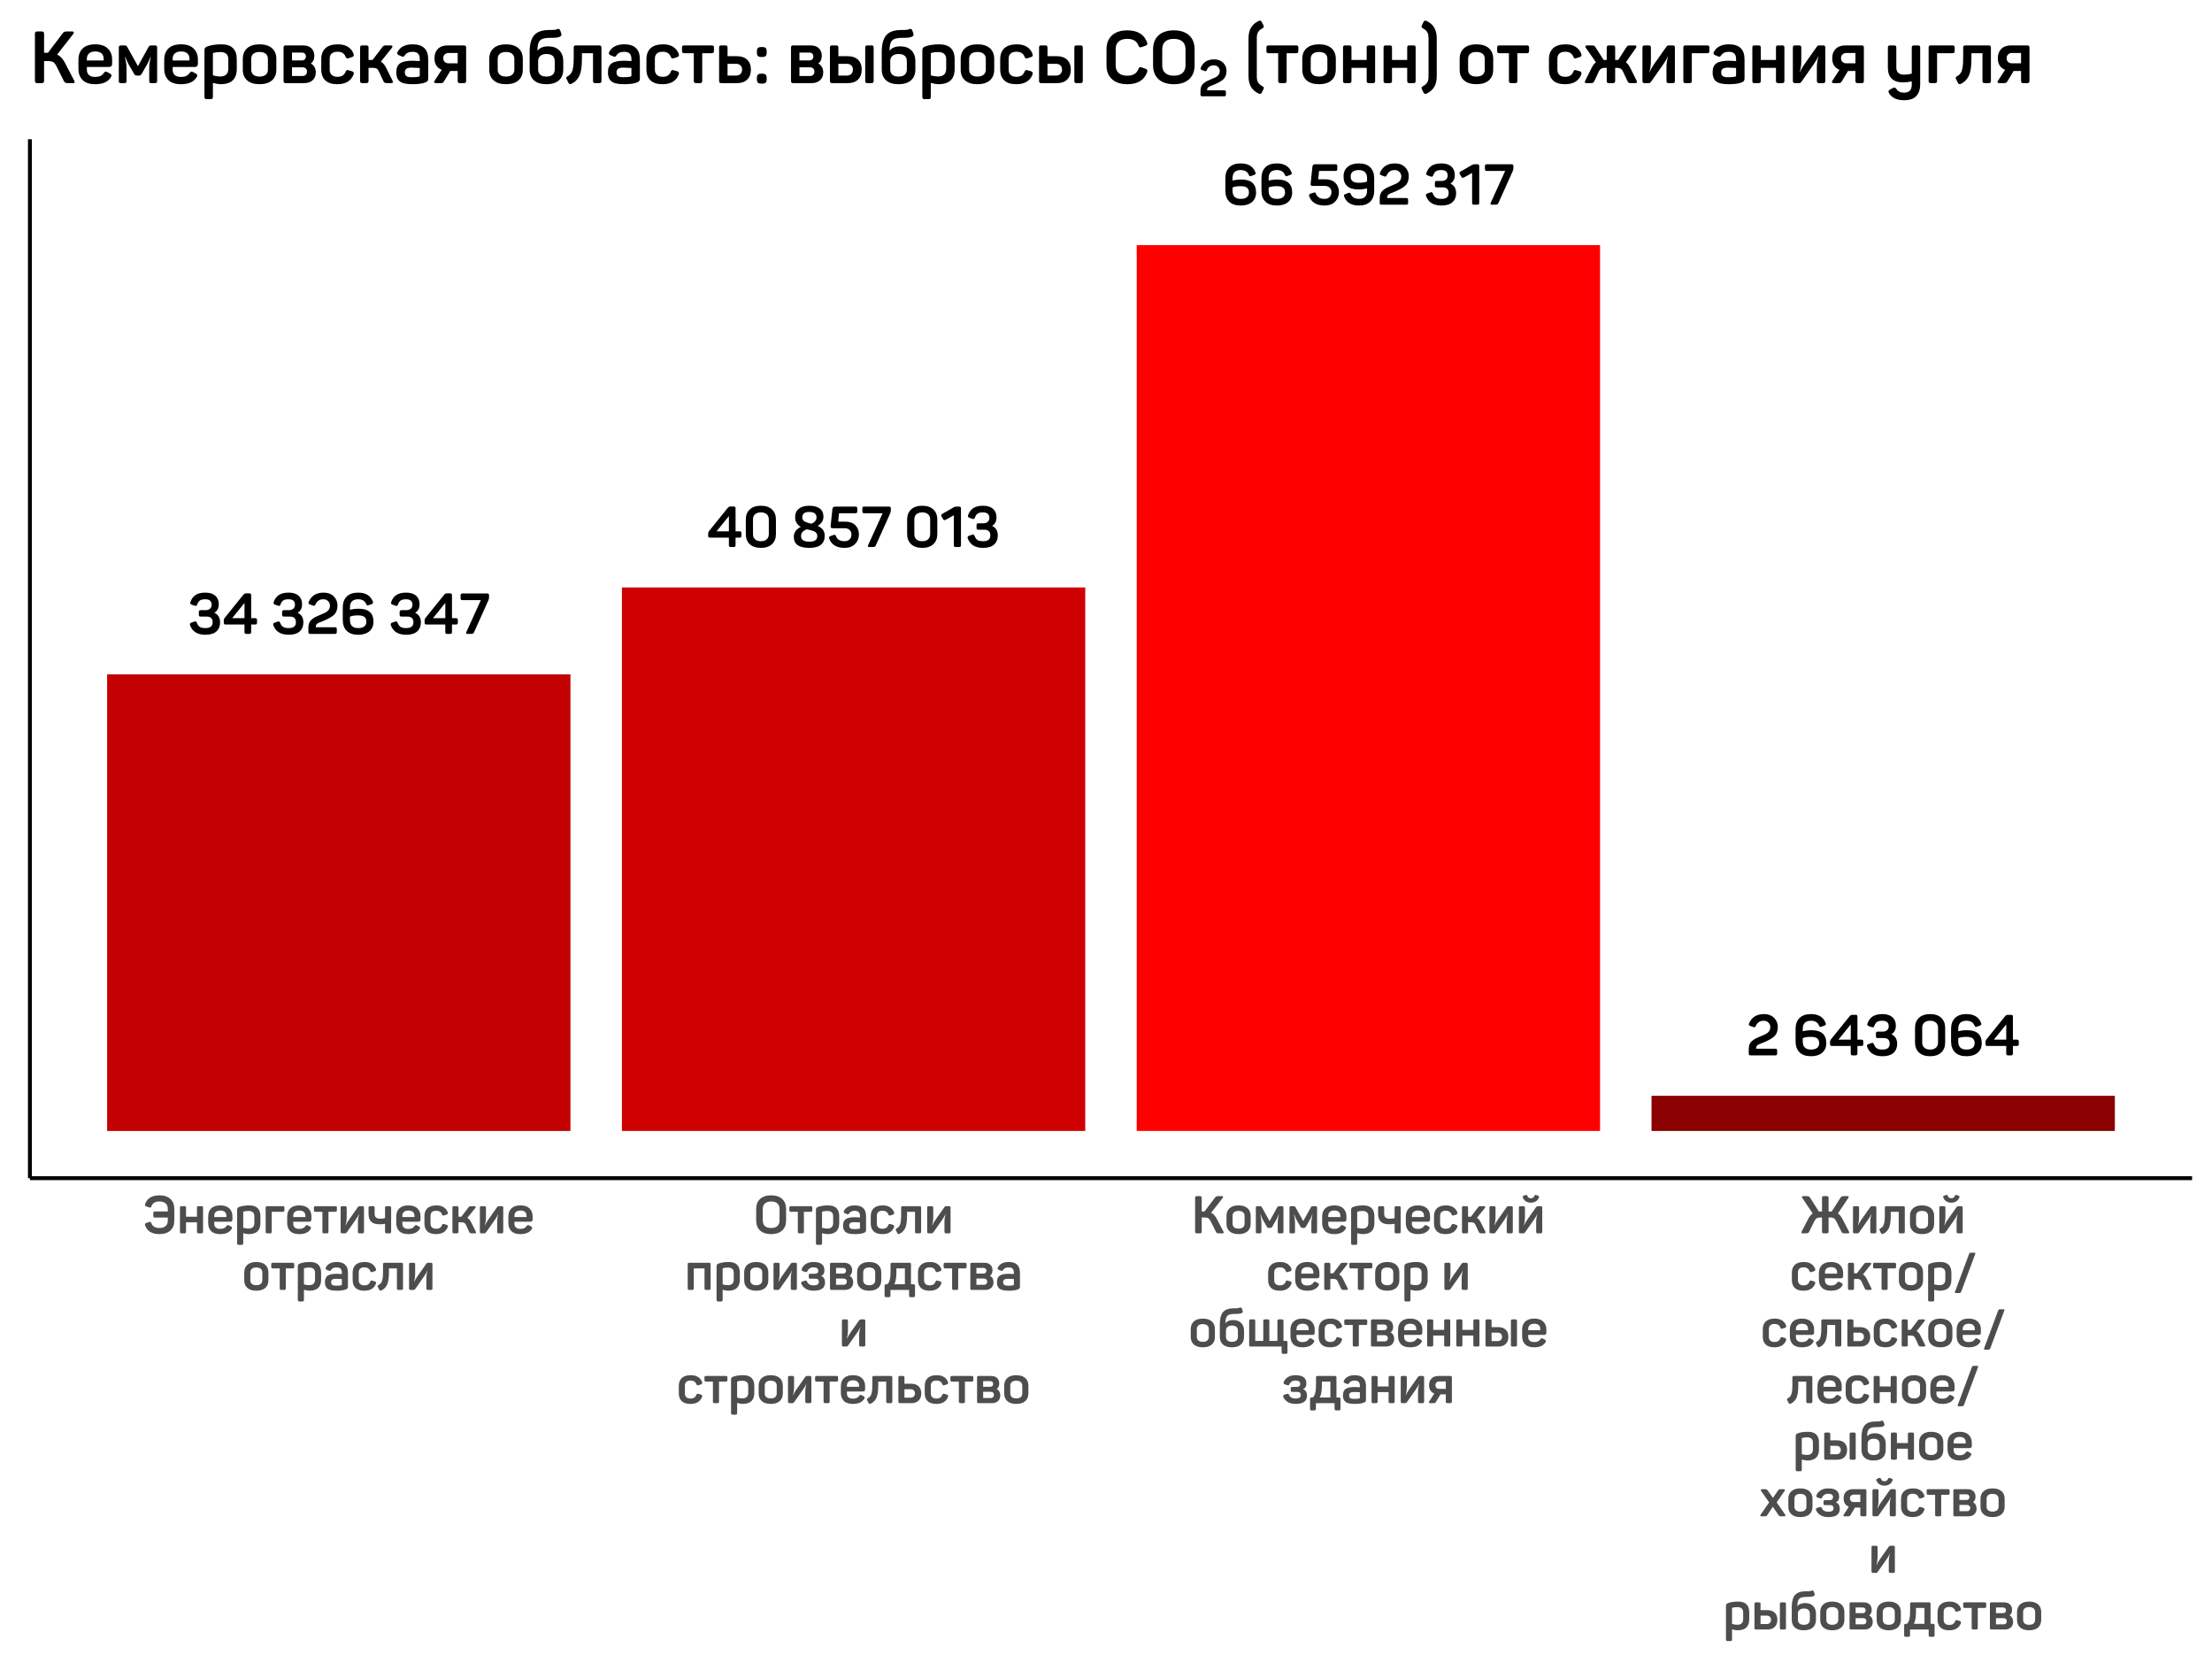 <?xml version="1.0" encoding="UTF-8"?>
<svg xmlns="http://www.w3.org/2000/svg" xmlns:xlink="http://www.w3.org/1999/xlink" width="608pt" height="457pt" viewBox="0 0 608 457" version="1.1">
<defs>
<g>
<symbol overflow="visible" id="glyph0-0">
<path style="stroke:none;" d="M 9.641 -0.531 C 9.637 -0.332 9.598 -0.195 9.523 -0.117 C 9.441 -0.039 9.305 0 9.109 0 L 1.707 0 C 1.504 0 1.367 -0.039 1.289 -0.117 C 1.211 -0.195 1.172 -0.332 1.172 -0.531 L 1.172 -10.578 C 1.172 -10.773 1.211 -10.914 1.289 -10.992 C 1.367 -11.07 1.504 -11.109 1.707 -11.109 L 9.109 -11.109 C 9.305 -11.109 9.441 -11.07 9.523 -10.992 C 9.598 -10.914 9.637 -10.773 9.641 -10.578 Z M 3.129 -9.281 L 3.129 -1.832 L 7.684 -1.832 L 7.684 -9.281 Z M 3.129 -9.281 "/>
</symbol>
<symbol overflow="visible" id="glyph0-1">
<path style="stroke:none;" d="M 8.559 -8.168 C 8.555 -7.062 8.148 -6.273 7.34 -5.805 C 8.391 -5.324 8.918 -4.441 8.922 -3.16 C 8.918 -2.113 8.578 -1.289 7.902 -0.68 C 7.223 -0.07 6.223 0.234 4.898 0.234 C 2.688 0.234 1.273 -0.641 0.656 -2.395 C 0.539 -2.727 0.652 -2.957 1 -3.082 L 1.848 -3.379 C 2.031 -3.438 2.172 -3.445 2.27 -3.402 C 2.359 -3.352 2.449 -3.234 2.535 -3.051 C 2.719 -2.539 2.98 -2.168 3.316 -1.941 C 3.652 -1.707 4.18 -1.594 4.898 -1.598 C 6.211 -1.594 6.867 -2.125 6.871 -3.191 C 6.867 -4.234 6.324 -4.758 5.242 -4.758 L 3.613 -4.758 C 3.414 -4.758 3.277 -4.793 3.199 -4.867 C 3.121 -4.938 3.082 -5.078 3.082 -5.289 L 3.082 -5.992 C 3.082 -6.188 3.121 -6.324 3.199 -6.406 C 3.277 -6.484 3.414 -6.527 3.613 -6.527 L 4.961 -6.527 C 5.457 -6.527 5.855 -6.66 6.156 -6.926 C 6.453 -7.191 6.602 -7.547 6.605 -7.996 C 6.602 -9.008 6.02 -9.516 4.852 -9.516 C 4.172 -9.516 3.676 -9.402 3.371 -9.184 C 3.059 -8.961 2.812 -8.594 2.629 -8.074 C 2.555 -7.887 2.473 -7.77 2.379 -7.723 C 2.285 -7.676 2.137 -7.684 1.941 -7.746 L 1.094 -8.043 C 0.746 -8.164 0.633 -8.395 0.75 -8.73 C 1.051 -9.605 1.527 -10.258 2.188 -10.695 C 2.844 -11.125 3.742 -11.344 4.883 -11.344 C 6.047 -11.344 6.953 -11.062 7.598 -10.5 C 8.234 -9.938 8.555 -9.16 8.559 -8.168 Z M 8.559 -8.168 "/>
</symbol>
<symbol overflow="visible" id="glyph0-2">
<path style="stroke:none;" d="M 8.953 -4.32 C 9.148 -4.316 9.285 -4.277 9.367 -4.203 C 9.441 -4.121 9.48 -3.984 9.484 -3.785 L 9.484 -3.113 C 9.48 -2.91 9.445 -2.773 9.375 -2.699 C 9.301 -2.617 9.16 -2.578 8.953 -2.582 L 7.871 -2.582 L 7.871 -0.531 C 7.867 -0.332 7.828 -0.195 7.754 -0.117 C 7.672 -0.039 7.535 0 7.34 0 L 6.574 0 C 6.371 0 6.23 -0.039 6.156 -0.117 C 6.074 -0.195 6.035 -0.332 6.039 -0.531 L 6.039 -2.582 L 0.875 -2.582 C 0.672 -2.578 0.535 -2.617 0.461 -2.699 C 0.379 -2.773 0.34 -2.91 0.344 -3.113 L 0.344 -3.676 C 0.34 -3.934 0.402 -4.148 0.531 -4.32 L 5.727 -10.766 C 5.93 -11.012 6.184 -11.137 6.48 -11.141 L 7.34 -11.141 C 7.535 -11.137 7.672 -11.102 7.754 -11.031 C 7.828 -10.957 7.867 -10.816 7.871 -10.609 L 7.871 -4.32 Z M 6.039 -8.512 L 2.645 -4.32 L 6.039 -4.32 Z M 6.039 -8.512 "/>
</symbol>
<symbol overflow="visible" id="glyph0-3">
<path style="stroke:none;" d=""/>
</symbol>
<symbol overflow="visible" id="glyph0-4">
<path style="stroke:none;" d="M 0.781 -8.762 C 1.488 -10.48 2.863 -11.344 4.898 -11.344 C 6.047 -11.344 6.965 -11 7.66 -10.32 C 8.348 -9.633 8.695 -8.812 8.699 -7.855 C 8.695 -6.727 8.383 -5.859 7.762 -5.258 C 7.133 -4.648 5.992 -4.02 4.336 -3.363 C 4.312 -3.352 4.234 -3.32 4.109 -3.277 C 3.977 -3.227 3.898 -3.195 3.867 -3.184 C 3.836 -3.164 3.758 -3.133 3.637 -3.09 C 3.516 -3.039 3.434 -3 3.395 -2.973 C 3.348 -2.938 3.285 -2.898 3.199 -2.848 C 3.109 -2.793 3.047 -2.742 3.012 -2.699 C 2.973 -2.648 2.926 -2.594 2.879 -2.535 C 2.824 -2.469 2.793 -2.402 2.777 -2.332 C 2.762 -2.258 2.754 -2.184 2.754 -2.113 L 2.754 -1.832 L 7.98 -1.832 C 8.176 -1.828 8.312 -1.789 8.395 -1.715 C 8.469 -1.633 8.508 -1.496 8.512 -1.301 L 8.512 -0.531 C 8.508 -0.332 8.469 -0.195 8.395 -0.117 C 8.312 -0.039 8.176 0 7.98 0 L 1.234 0 C 1.035 0 0.898 -0.039 0.82 -0.117 C 0.742 -0.195 0.703 -0.332 0.703 -0.531 L 0.703 -1.707 C 0.703 -2.215 0.781 -2.66 0.945 -3.043 C 1.102 -3.418 1.352 -3.742 1.688 -4.012 C 2.023 -4.277 2.336 -4.488 2.629 -4.648 C 2.918 -4.801 3.305 -4.973 3.785 -5.164 C 4.809 -5.555 5.48 -5.879 5.805 -6.133 C 6.355 -6.551 6.633 -7.094 6.637 -7.762 C 6.633 -8.25 6.461 -8.664 6.125 -9.004 C 5.781 -9.344 5.348 -9.516 4.82 -9.516 C 3.785 -9.516 3.066 -9.051 2.66 -8.121 C 2.574 -7.922 2.484 -7.797 2.395 -7.754 C 2.297 -7.703 2.156 -7.711 1.973 -7.777 L 1.125 -8.09 C 0.77 -8.223 0.652 -8.445 0.781 -8.762 Z M 0.781 -8.762 "/>
</symbol>
<symbol overflow="visible" id="glyph0-5">
<path style="stroke:none;" d="M 2.77 -6.621 C 3.508 -6.816 4.312 -6.914 5.18 -6.918 C 7.883 -6.914 9.234 -5.723 9.234 -3.348 C 9.234 -2.238 8.859 -1.367 8.113 -0.727 C 7.367 -0.086 6.336 0.234 5.023 0.234 C 3.652 0.234 2.605 -0.125 1.883 -0.844 C 1.156 -1.562 0.797 -2.562 0.797 -3.852 L 0.797 -7.262 C 0.797 -8.551 1.156 -9.555 1.883 -10.273 C 2.605 -10.984 3.652 -11.344 5.023 -11.344 C 7.094 -11.344 8.441 -10.52 9.062 -8.871 C 9.133 -8.684 9.145 -8.543 9.102 -8.449 C 9.051 -8.355 8.93 -8.266 8.73 -8.184 L 7.902 -7.887 C 7.711 -7.812 7.574 -7.797 7.488 -7.848 C 7.398 -7.891 7.312 -8.016 7.23 -8.215 C 6.863 -9.082 6.125 -9.516 5.023 -9.516 C 3.516 -9.516 2.766 -8.77 2.77 -7.277 Z M 2.77 -3.836 C 2.766 -2.34 3.516 -1.594 5.023 -1.598 C 5.75 -1.594 6.309 -1.742 6.695 -2.043 C 7.082 -2.336 7.277 -2.77 7.277 -3.348 C 7.277 -3.93 7.102 -4.367 6.75 -4.656 C 6.398 -4.941 5.828 -5.086 5.039 -5.086 C 4.004 -5.086 3.246 -4.965 2.77 -4.727 Z M 2.77 -3.836 "/>
</symbol>
<symbol overflow="visible" id="glyph0-6">
<path style="stroke:none;" d="M 7.652 -11.109 C 7.848 -11.109 7.984 -11.07 8.066 -10.992 C 8.141 -10.914 8.18 -10.773 8.184 -10.578 L 8.184 -10.031 C 8.18 -9.789 8.129 -9.539 8.027 -9.281 L 4.07 -0.469 C 3.984 -0.27 3.883 -0.141 3.762 -0.086 C 3.641 -0.027 3.414 0 3.082 0 L 2.223 0 C 1.875 0 1.789 -0.176 1.957 -0.531 L 5.93 -9.281 L 0.891 -9.281 C 0.691 -9.281 0.551 -9.32 0.477 -9.398 C 0.395 -9.477 0.355 -9.613 0.359 -9.812 L 0.359 -10.578 C 0.355 -10.773 0.395 -10.914 0.477 -10.992 C 0.551 -11.07 0.691 -11.109 0.891 -11.109 Z M 7.652 -11.109 "/>
</symbol>
<symbol overflow="visible" id="glyph0-7">
<path style="stroke:none;" d="M 0.812 -7.574 C 0.809 -8.73 1.172 -9.648 1.906 -10.328 C 2.633 -11.004 3.652 -11.344 4.961 -11.344 C 6.262 -11.344 7.277 -11.004 8.004 -10.328 C 8.73 -9.648 9.094 -8.73 9.094 -7.574 L 9.094 -3.551 C 9.094 -2.383 8.73 -1.457 8.004 -0.781 C 7.277 -0.102 6.262 0.234 4.961 0.234 C 3.652 0.234 2.633 -0.102 1.906 -0.781 C 1.172 -1.457 0.809 -2.383 0.812 -3.551 Z M 7.137 -7.574 C 7.137 -8.188 6.945 -8.664 6.562 -9.004 C 6.18 -9.344 5.645 -9.516 4.961 -9.516 C 4.27 -9.516 3.734 -9.344 3.355 -9.004 C 2.973 -8.664 2.781 -8.188 2.785 -7.574 L 2.785 -3.551 C 2.781 -2.934 2.973 -2.453 3.355 -2.113 C 3.734 -1.766 4.27 -1.594 4.961 -1.598 C 5.645 -1.594 6.18 -1.766 6.562 -2.113 C 6.945 -2.453 7.137 -2.934 7.137 -3.551 Z M 7.137 -7.574 "/>
</symbol>
<symbol overflow="visible" id="glyph0-8">
<path style="stroke:none;" d="M 1.016 -8.215 C 1.012 -9.207 1.355 -9.977 2.047 -10.523 C 2.734 -11.07 3.688 -11.344 4.898 -11.344 C 6.172 -11.344 7.141 -11.086 7.809 -10.578 C 8.473 -10.062 8.805 -9.328 8.809 -8.371 C 8.805 -7.273 8.273 -6.422 7.215 -5.82 C 7.816 -5.547 8.293 -5.195 8.637 -4.766 C 8.98 -4.328 9.152 -3.754 9.156 -3.035 C 9.152 -2.023 8.809 -1.223 8.121 -0.641 C 7.434 -0.055 6.359 0.234 4.898 0.234 C 2.07 0.234 0.656 -0.77 0.656 -2.785 C 0.656 -3.973 1.293 -4.891 2.566 -5.539 C 1.531 -6.133 1.012 -7.027 1.016 -8.215 Z M 6.902 -8.184 C 6.902 -8.66 6.727 -9.023 6.375 -9.27 C 6.023 -9.516 5.535 -9.637 4.914 -9.641 C 3.629 -9.637 2.988 -9.152 2.988 -8.184 C 2.988 -7.711 3.141 -7.363 3.449 -7.145 C 3.758 -6.918 4.23 -6.723 4.867 -6.559 L 5.492 -6.402 C 6.43 -6.797 6.902 -7.391 6.902 -8.184 Z M 7.105 -3.004 C 7.102 -3.148 7.09 -3.285 7.066 -3.41 C 7.039 -3.535 6.984 -3.645 6.91 -3.746 C 6.828 -3.844 6.762 -3.934 6.707 -4.008 C 6.648 -4.078 6.547 -4.148 6.406 -4.219 C 6.262 -4.285 6.148 -4.34 6.062 -4.383 C 5.973 -4.422 5.832 -4.469 5.641 -4.523 C 5.445 -4.574 5.301 -4.613 5.211 -4.641 C 5.113 -4.664 4.949 -4.703 4.719 -4.758 C 4.48 -4.809 4.316 -4.844 4.227 -4.867 C 3.168 -4.5 2.641 -3.875 2.645 -2.988 C 2.641 -1.977 3.398 -1.469 4.914 -1.473 C 5.703 -1.469 6.266 -1.602 6.602 -1.863 C 6.934 -2.121 7.102 -2.5 7.105 -3.004 Z M 7.105 -3.004 "/>
</symbol>
<symbol overflow="visible" id="glyph0-9">
<path style="stroke:none;" d="M 7.762 -11.109 C 7.957 -11.109 8.094 -11.07 8.176 -10.992 C 8.25 -10.914 8.289 -10.773 8.293 -10.578 L 8.293 -9.812 C 8.289 -9.613 8.25 -9.477 8.176 -9.398 C 8.094 -9.32 7.957 -9.281 7.762 -9.281 L 3.285 -9.281 L 3.051 -6.98 L 4.945 -6.98 C 6.176 -6.977 7.117 -6.645 7.77 -5.984 C 8.418 -5.32 8.742 -4.48 8.746 -3.457 C 8.742 -2.414 8.391 -1.535 7.691 -0.828 C 6.984 -0.117 6.027 0.234 4.82 0.234 C 2.605 0.234 1.191 -0.613 0.578 -2.316 C 0.449 -2.645 0.559 -2.875 0.906 -3.004 L 1.77 -3.301 C 1.957 -3.371 2.098 -3.387 2.191 -3.34 C 2.285 -3.293 2.367 -3.168 2.441 -2.973 C 2.781 -2.051 3.57 -1.594 4.805 -1.598 C 5.367 -1.594 5.82 -1.758 6.164 -2.09 C 6.508 -2.414 6.68 -2.871 6.684 -3.457 C 6.68 -3.98 6.508 -4.395 6.172 -4.703 C 5.828 -5.008 5.383 -5.16 4.836 -5.164 L 1.535 -5.164 C 1.301 -5.16 1.141 -5.211 1.062 -5.312 C 0.977 -5.41 0.945 -5.57 0.969 -5.789 L 1.441 -10.344 C 1.473 -10.633 1.551 -10.836 1.676 -10.945 C 1.801 -11.055 2.008 -11.109 2.301 -11.109 Z M 7.762 -11.109 "/>
</symbol>
<symbol overflow="visible" id="glyph0-10">
<path style="stroke:none;" d="M 5.148 -11.109 C 5.344 -11.109 5.48 -11.07 5.562 -10.992 C 5.637 -10.914 5.676 -10.773 5.68 -10.578 L 5.68 -0.531 C 5.676 -0.332 5.637 -0.195 5.562 -0.117 C 5.48 -0.039 5.344 0 5.148 0 L 4.258 0 C 4.059 0 3.918 -0.039 3.84 -0.117 C 3.758 -0.195 3.719 -0.332 3.723 -0.531 L 3.723 -8.73 L 1.535 -7.512 C 1.324 -7.395 1.16 -7.355 1.047 -7.395 C 0.93 -7.43 0.824 -7.535 0.734 -7.715 L 0.344 -8.418 C 0.258 -8.594 0.234 -8.73 0.273 -8.832 C 0.309 -8.93 0.414 -9.035 0.594 -9.141 L 3.645 -10.891 C 3.887 -11.035 4.137 -11.109 4.398 -11.109 Z M 5.148 -11.109 "/>
</symbol>
<symbol overflow="visible" id="glyph0-11">
<path style="stroke:none;" d="M 7.152 -4.492 C 6.406 -4.293 5.602 -4.195 4.742 -4.195 C 2.035 -4.195 0.684 -5.383 0.688 -7.762 C 0.684 -8.867 1.059 -9.742 1.805 -10.383 C 2.551 -11.023 3.582 -11.344 4.898 -11.344 C 6.254 -11.344 7.293 -10.984 8.02 -10.266 C 8.742 -9.547 9.105 -8.543 9.109 -7.262 L 9.109 -3.852 C 9.105 -2.555 8.742 -1.551 8.02 -0.836 C 7.293 -0.121 6.254 0.234 4.898 0.234 C 2.832 0.234 1.48 -0.59 0.844 -2.238 C 0.781 -2.426 0.773 -2.566 0.82 -2.66 C 0.867 -2.754 0.988 -2.84 1.188 -2.926 L 2.02 -3.223 C 2.203 -3.293 2.34 -3.305 2.434 -3.262 C 2.52 -3.211 2.605 -3.09 2.691 -2.895 C 3.051 -2.027 3.789 -1.594 4.898 -1.598 C 6.398 -1.594 7.148 -2.34 7.152 -3.836 Z M 7.152 -7.277 C 7.148 -8.004 6.953 -8.559 6.57 -8.941 C 6.18 -9.324 5.621 -9.516 4.895 -9.516 C 4.16 -9.516 3.605 -9.363 3.223 -9.066 C 2.836 -8.766 2.641 -8.332 2.645 -7.762 C 2.641 -7.176 2.816 -6.738 3.168 -6.453 C 3.516 -6.164 4.086 -6.023 4.883 -6.023 C 5.914 -6.023 6.672 -6.145 7.152 -6.387 Z M 7.152 -7.277 "/>
</symbol>
<symbol overflow="visible" id="glyph1-0">
<path style="stroke:none;" d="M 8.871 -0.488 C 8.871 -0.301 8.832 -0.176 8.762 -0.105 C 8.688 -0.035 8.562 0 8.379 0 L 1.57 0 C 1.387 0 1.258 -0.035 1.188 -0.105 C 1.113 -0.176 1.078 -0.301 1.078 -0.488 L 1.078 -9.734 C 1.078 -9.914 1.113 -10.043 1.188 -10.113 C 1.258 -10.184 1.387 -10.219 1.57 -10.223 L 8.379 -10.223 C 8.562 -10.219 8.688 -10.184 8.762 -10.113 C 8.832 -10.043 8.871 -9.914 8.871 -9.734 Z M 2.879 -8.539 L 2.879 -1.684 L 7.07 -1.684 L 7.07 -8.539 Z M 2.879 -8.539 "/>
</symbol>
<symbol overflow="visible" id="glyph1-1">
<path style="stroke:none;" d="M 0.531 -8.035 C 1.098 -9.637 2.41 -10.441 4.465 -10.441 C 5.77 -10.441 6.777 -10.105 7.492 -9.438 C 8.207 -8.77 8.566 -7.855 8.566 -6.695 L 8.566 -3.527 C 8.566 -2.363 8.207 -1.449 7.492 -0.785 C 6.777 -0.121 5.77 0.211 4.465 0.215 C 2.41 0.211 1.098 -0.594 0.531 -2.203 C 0.414 -2.508 0.516 -2.719 0.836 -2.836 L 1.629 -3.109 C 1.926 -3.223 2.129 -3.121 2.246 -2.809 C 2.559 -1.91 3.301 -1.465 4.465 -1.469 C 5.203 -1.465 5.77 -1.641 6.172 -1.992 C 6.566 -2.344 6.766 -2.848 6.77 -3.512 L 6.77 -4.336 L 3.27 -4.336 C 3.086 -4.336 2.957 -4.371 2.887 -4.441 C 2.812 -4.512 2.777 -4.637 2.777 -4.824 L 2.777 -5.531 C 2.777 -5.711 2.812 -5.836 2.887 -5.91 C 2.957 -5.98 3.086 -6.016 3.27 -6.02 L 6.77 -6.02 L 6.77 -6.711 C 6.766 -7.367 6.566 -7.875 6.172 -8.227 C 5.77 -8.578 5.203 -8.754 4.465 -8.754 C 3.309 -8.754 2.574 -8.312 2.262 -7.43 C 2.191 -7.258 2.113 -7.148 2.031 -7.105 C 1.941 -7.062 1.809 -7.07 1.629 -7.129 L 0.848 -7.402 C 0.531 -7.512 0.426 -7.723 0.531 -8.035 Z M 0.531 -8.035 "/>
</symbol>
<symbol overflow="visible" id="glyph1-2">
<path style="stroke:none;" d="M 6.754 -7.461 C 6.914 -7.457 7.027 -7.426 7.094 -7.367 C 7.152 -7.301 7.184 -7.188 7.188 -7.027 L 7.188 -0.445 C 7.184 -0.281 7.152 -0.164 7.094 -0.102 C 7.027 -0.031 6.914 0 6.754 0 L 5.961 0 C 5.797 0 5.684 -0.031 5.617 -0.102 C 5.547 -0.164 5.512 -0.281 5.516 -0.445 L 5.516 -3.023 L 2.504 -3.023 L 2.504 -0.445 C 2.5 -0.281 2.469 -0.164 2.402 -0.102 C 2.336 -0.031 2.219 0 2.059 0 L 1.266 0 C 1.102 0 0.988 -0.031 0.93 -0.102 C 0.863 -0.164 0.832 -0.281 0.836 -0.445 L 0.836 -7.027 C 0.832 -7.188 0.863 -7.301 0.93 -7.367 C 0.988 -7.426 1.102 -7.457 1.266 -7.461 L 2.059 -7.461 C 2.219 -7.457 2.336 -7.426 2.402 -7.367 C 2.469 -7.301 2.5 -7.188 2.504 -7.027 L 2.504 -4.578 L 5.516 -4.578 L 5.516 -7.027 C 5.512 -7.188 5.547 -7.301 5.617 -7.367 C 5.684 -7.426 5.797 -7.457 5.961 -7.461 Z M 6.754 -7.461 "/>
</symbol>
<symbol overflow="visible" id="glyph1-3">
<path style="stroke:none;" d="M 0.574 -4.566 C 0.574 -5.57 0.859 -6.34 1.43 -6.875 C 2 -7.406 2.828 -7.676 3.918 -7.676 C 5.008 -7.676 5.836 -7.395 6.398 -6.84 C 6.961 -6.277 7.242 -5.562 7.242 -4.695 L 7.242 -3.816 C 7.242 -3.398 7.023 -3.191 6.594 -3.195 L 2.246 -3.195 L 2.246 -2.664 C 2.242 -2.191 2.387 -1.832 2.672 -1.59 C 2.953 -1.34 3.355 -1.219 3.887 -1.223 C 4.691 -1.219 5.258 -1.473 5.586 -1.988 C 5.699 -2.145 5.809 -2.238 5.91 -2.266 C 6.008 -2.289 6.145 -2.254 6.32 -2.16 L 6.824 -1.887 C 7.148 -1.73 7.207 -1.488 7 -1.168 C 6.43 -0.246 5.391 0.211 3.887 0.215 C 2.762 0.211 1.93 -0.062 1.387 -0.617 C 0.844 -1.172 0.574 -1.922 0.574 -2.867 Z M 5.574 -4.797 C 5.57 -5.262 5.434 -5.625 5.156 -5.883 C 4.875 -6.137 4.461 -6.262 3.918 -6.266 C 3.375 -6.262 2.961 -6.137 2.676 -5.883 C 2.387 -5.625 2.242 -5.262 2.246 -4.797 L 2.246 -4.477 L 5.574 -4.477 Z M 5.574 -4.797 "/>
</symbol>
<symbol overflow="visible" id="glyph1-4">
<path style="stroke:none;" d="M 1.367 -7.258 C 2.121 -7.535 3.055 -7.676 4.16 -7.676 C 5.176 -7.676 5.934 -7.426 6.441 -6.926 C 6.941 -6.426 7.195 -5.703 7.199 -4.766 L 7.199 -2.793 C 7.195 -0.789 6.125 0.211 3.988 0.215 C 3.641 0.211 3.137 0.129 2.477 -0.043 L 2.477 2.723 C 2.473 2.883 2.441 2.996 2.383 3.066 C 2.316 3.129 2.203 3.164 2.043 3.168 L 1.254 3.168 C 1.09 3.164 0.973 3.129 0.906 3.066 C 0.836 2.996 0.801 2.883 0.805 2.723 L 0.805 -6.438 C 0.801 -6.664 0.84 -6.832 0.914 -6.945 C 0.984 -7.055 1.133 -7.16 1.367 -7.258 Z M 5.531 -4.723 C 5.531 -5.672 4.992 -6.145 3.918 -6.148 C 3.426 -6.145 2.992 -6.094 2.621 -5.992 C 2.52 -5.949 2.473 -5.887 2.477 -5.805 L 2.477 -1.527 C 3.031 -1.379 3.496 -1.305 3.875 -1.309 C 4.977 -1.305 5.531 -1.82 5.531 -2.852 Z M 5.531 -4.723 "/>
</symbol>
<symbol overflow="visible" id="glyph1-5">
<path style="stroke:none;" d="M 5.543 -7.461 C 5.707 -7.457 5.82 -7.426 5.891 -7.367 C 5.953 -7.301 5.988 -7.188 5.992 -7.027 L 5.992 -6.363 C 5.988 -6.199 5.953 -6.082 5.891 -6.02 C 5.82 -5.949 5.707 -5.918 5.543 -5.918 L 2.504 -5.918 L 2.504 -0.445 C 2.5 -0.281 2.469 -0.164 2.402 -0.102 C 2.336 -0.031 2.219 0 2.059 0 L 1.266 0 C 1.102 0 0.988 -0.031 0.93 -0.102 C 0.863 -0.164 0.832 -0.281 0.836 -0.445 L 0.836 -7.027 C 0.832 -7.188 0.863 -7.301 0.93 -7.367 C 0.988 -7.426 1.102 -7.457 1.266 -7.461 Z M 5.543 -7.461 "/>
</symbol>
<symbol overflow="visible" id="glyph1-6">
<path style="stroke:none;" d="M 6.062 -7.461 C 6.223 -7.457 6.336 -7.426 6.406 -7.367 C 6.469 -7.301 6.504 -7.188 6.508 -7.027 L 6.508 -6.363 C 6.504 -6.199 6.469 -6.082 6.406 -6.02 C 6.336 -5.949 6.223 -5.918 6.062 -5.918 L 4.191 -5.918 L 4.191 -0.445 C 4.188 -0.281 4.156 -0.164 4.09 -0.102 C 4.02 -0.031 3.902 0 3.742 0 L 2.965 0 C 2.801 0 2.684 -0.031 2.621 -0.102 C 2.551 -0.164 2.52 -0.281 2.52 -0.445 L 2.52 -5.918 L 0.633 -5.918 C 0.469 -5.918 0.352 -5.949 0.289 -6.02 C 0.219 -6.082 0.188 -6.199 0.188 -6.363 L 0.188 -7.027 C 0.188 -7.188 0.219 -7.301 0.289 -7.367 C 0.352 -7.426 0.469 -7.457 0.633 -7.461 Z M 6.062 -7.461 "/>
</symbol>
<symbol overflow="visible" id="glyph1-7">
<path style="stroke:none;" d="M 2.059 -7.461 C 2.219 -7.457 2.336 -7.426 2.402 -7.367 C 2.469 -7.301 2.5 -7.188 2.504 -7.027 L 2.504 -4.277 C 2.5 -3.594 2.402 -2.891 2.203 -2.176 L 2.246 -2.176 C 2.434 -2.633 2.703 -3.117 3.055 -3.629 L 5.602 -7.242 C 5.707 -7.387 5.852 -7.457 6.035 -7.461 L 6.824 -7.461 C 6.984 -7.457 7.098 -7.426 7.164 -7.367 C 7.223 -7.301 7.254 -7.188 7.258 -7.027 L 7.258 -0.445 C 7.254 -0.281 7.223 -0.164 7.164 -0.102 C 7.098 -0.031 6.984 0 6.824 0 L 6.035 0 C 5.871 0 5.754 -0.031 5.688 -0.102 C 5.617 -0.164 5.582 -0.281 5.586 -0.445 L 5.586 -3.152 C 5.582 -3.824 5.688 -4.527 5.902 -5.27 L 5.859 -5.27 C 5.703 -4.891 5.426 -4.406 5.027 -3.816 L 2.504 -0.23 C 2.387 -0.074 2.238 0 2.059 0 L 1.266 0 C 1.102 0 0.988 -0.031 0.93 -0.102 C 0.863 -0.164 0.832 -0.281 0.836 -0.445 L 0.836 -7.027 C 0.832 -7.188 0.863 -7.301 0.93 -7.367 C 0.988 -7.426 1.102 -7.457 1.266 -7.461 Z M 2.059 -7.461 "/>
</symbol>
<symbol overflow="visible" id="glyph1-8">
<path style="stroke:none;" d="M 0.418 -7.027 C 0.414 -7.188 0.449 -7.301 0.52 -7.367 C 0.586 -7.426 0.699 -7.457 0.863 -7.461 L 1.641 -7.461 C 1.805 -7.457 1.918 -7.426 1.988 -7.367 C 2.051 -7.301 2.086 -7.188 2.09 -7.027 L 2.09 -5.387 C 2.086 -4.473 2.59 -4.02 3.602 -4.02 C 4.23 -4.02 4.68 -4.086 4.953 -4.219 L 4.953 -7.027 C 4.949 -7.188 4.984 -7.301 5.055 -7.367 C 5.121 -7.426 5.234 -7.457 5.398 -7.461 L 6.176 -7.461 C 6.34 -7.457 6.453 -7.426 6.523 -7.367 C 6.586 -7.301 6.621 -7.188 6.625 -7.027 L 6.625 -0.445 C 6.621 -0.281 6.586 -0.164 6.523 -0.102 C 6.453 -0.031 6.34 0 6.176 0 L 5.398 0 C 5.234 0 5.121 -0.031 5.055 -0.102 C 4.984 -0.164 4.949 -0.281 4.953 -0.445 L 4.953 -2.648 C 4.738 -2.543 4.211 -2.488 3.371 -2.492 C 1.398 -2.488 0.414 -3.441 0.418 -5.344 Z M 0.418 -7.027 "/>
</symbol>
<symbol overflow="visible" id="glyph1-9">
<path style="stroke:none;" d="M 0.59 -4.723 C 0.586 -5.66 0.863 -6.387 1.418 -6.902 C 1.969 -7.418 2.797 -7.676 3.902 -7.676 C 4.715 -7.676 5.383 -7.5 5.91 -7.156 C 6.43 -6.805 6.789 -6.352 6.984 -5.789 C 7.039 -5.605 7.043 -5.469 6.996 -5.379 C 6.949 -5.285 6.84 -5.203 6.668 -5.141 L 6.035 -4.938 C 5.859 -4.871 5.727 -4.863 5.637 -4.91 C 5.543 -4.957 5.461 -5.066 5.398 -5.242 C 5.148 -5.883 4.629 -6.203 3.832 -6.207 C 2.785 -6.203 2.262 -5.734 2.262 -4.797 L 2.262 -2.664 C 2.262 -2.211 2.395 -1.863 2.664 -1.621 C 2.93 -1.375 3.32 -1.254 3.832 -1.254 C 4.629 -1.254 5.148 -1.582 5.398 -2.246 C 5.461 -2.414 5.543 -2.52 5.637 -2.562 C 5.727 -2.598 5.859 -2.59 6.035 -2.535 L 6.68 -2.348 C 7.008 -2.219 7.109 -2.004 6.984 -1.699 C 6.484 -0.426 5.414 0.211 3.773 0.215 C 2.707 0.211 1.91 -0.043 1.383 -0.555 C 0.852 -1.066 0.586 -1.793 0.59 -2.734 Z M 0.59 -4.723 "/>
</symbol>
<symbol overflow="visible" id="glyph1-10">
<path style="stroke:none;" d="M 7.23 -0.531 C 7.324 -0.34 7.352 -0.203 7.312 -0.121 C 7.273 -0.039 7.148 0 6.941 0 L 6.223 0 C 5.973 0 5.801 -0.023 5.711 -0.07 C 5.617 -0.117 5.527 -0.227 5.441 -0.402 L 4.551 -2.32 C 4.434 -2.578 4.289 -2.758 4.117 -2.863 C 3.941 -2.969 3.707 -3.023 3.414 -3.023 L 2.504 -3.023 L 2.504 -0.461 C 2.5 -0.285 2.469 -0.164 2.402 -0.102 C 2.336 -0.031 2.211 0 2.031 0 L 1.297 0 C 1.109 0 0.988 -0.031 0.93 -0.102 C 0.863 -0.164 0.832 -0.285 0.836 -0.461 L 0.836 -7.012 C 0.832 -7.184 0.863 -7.301 0.93 -7.367 C 0.988 -7.426 1.109 -7.457 1.297 -7.461 L 2.031 -7.461 C 2.211 -7.457 2.336 -7.426 2.402 -7.367 C 2.469 -7.301 2.5 -7.184 2.504 -7.012 L 2.504 -4.578 L 3.297 -4.578 L 5.242 -7.129 C 5.344 -7.281 5.445 -7.375 5.551 -7.41 C 5.648 -7.441 5.836 -7.457 6.105 -7.461 L 6.812 -7.461 C 7.27 -7.457 7.363 -7.285 7.098 -6.941 L 4.938 -4.246 C 5.32 -4.055 5.668 -3.656 5.977 -3.055 Z M 7.23 -0.531 "/>
</symbol>
<symbol overflow="visible" id="glyph1-11">
<path style="stroke:none;" d="M 0.59 -4.797 C 0.586 -5.695 0.875 -6.398 1.453 -6.91 C 2.031 -7.418 2.848 -7.676 3.902 -7.676 C 4.965 -7.676 5.785 -7.418 6.363 -6.91 C 6.941 -6.398 7.23 -5.695 7.23 -4.797 L 7.23 -2.664 C 7.23 -1.758 6.941 -1.051 6.363 -0.547 C 5.785 -0.039 4.965 0.211 3.902 0.215 C 2.848 0.211 2.031 -0.039 1.453 -0.547 C 0.875 -1.051 0.586 -1.758 0.59 -2.664 Z M 5.559 -4.797 C 5.555 -5.234 5.41 -5.57 5.125 -5.809 C 4.836 -6.043 4.43 -6.164 3.902 -6.164 C 3.371 -6.164 2.965 -6.043 2.684 -5.809 C 2.402 -5.57 2.262 -5.234 2.262 -4.797 L 2.262 -2.664 C 2.262 -2.23 2.402 -1.895 2.684 -1.656 C 2.965 -1.414 3.371 -1.293 3.902 -1.297 C 4.43 -1.293 4.836 -1.414 5.125 -1.656 C 5.41 -1.895 5.555 -2.23 5.559 -2.664 Z M 5.559 -4.797 "/>
</symbol>
<symbol overflow="visible" id="glyph1-12">
<path style="stroke:none;" d="M 0.707 -6.176 C 1.223 -7.176 2.215 -7.676 3.688 -7.676 C 5.738 -7.676 6.766 -6.684 6.77 -4.707 L 6.77 -0.98 C 6.766 -0.727 6.73 -0.551 6.66 -0.445 C 6.586 -0.34 6.449 -0.242 6.25 -0.16 C 5.672 0.09 4.809 0.211 3.656 0.215 C 2.438 0.211 1.598 0.023 1.137 -0.352 C 0.676 -0.73 0.445 -1.316 0.445 -2.117 C 0.445 -2.969 0.695 -3.57 1.199 -3.914 C 1.703 -4.258 2.543 -4.43 3.715 -4.434 C 3.82 -4.43 4.281 -4.406 5.098 -4.363 L 5.098 -4.766 C 5.098 -5.234 4.984 -5.59 4.766 -5.832 C 4.539 -6.066 4.172 -6.188 3.656 -6.191 C 2.945 -6.188 2.441 -5.957 2.145 -5.5 C 2.039 -5.344 1.949 -5.254 1.879 -5.234 C 1.805 -5.207 1.688 -5.227 1.527 -5.285 L 0.949 -5.531 C 0.633 -5.672 0.551 -5.887 0.707 -6.176 Z M 5.098 -2.996 C 4.09 -3.039 3.566 -3.062 3.527 -3.066 C 3.008 -3.062 2.645 -2.988 2.445 -2.836 C 2.242 -2.68 2.145 -2.445 2.145 -2.133 C 2.145 -1.805 2.238 -1.559 2.426 -1.402 C 2.613 -1.242 2.969 -1.164 3.5 -1.168 C 4.109 -1.164 4.59 -1.203 4.938 -1.281 C 5.043 -1.316 5.098 -1.383 5.098 -1.484 Z M 5.098 -2.996 "/>
</symbol>
<symbol overflow="visible" id="glyph1-13">
<path style="stroke:none;" d="M 6.539 -7.461 C 6.699 -7.457 6.812 -7.426 6.883 -7.367 C 6.949 -7.301 6.984 -7.188 6.984 -7.027 L 6.984 -0.445 C 6.984 -0.281 6.949 -0.164 6.883 -0.102 C 6.812 -0.031 6.699 0 6.539 0 L 5.762 0 C 5.594 0 5.48 -0.031 5.414 -0.102 C 5.344 -0.164 5.309 -0.281 5.312 -0.445 L 5.312 -5.918 L 3.125 -5.918 L 3.125 -4.781 C 3.121 -3.914 3.062 -3.172 2.949 -2.562 C 2.832 -1.945 2.66 -1.465 2.434 -1.113 C 2.199 -0.762 1.98 -0.496 1.77 -0.324 C 1.559 -0.145 1.297 0.012 0.992 0.16 C 0.75 0.262 0.57 0.188 0.445 -0.07 L 0.07 -0.82 C -0.043 -1.039 0.016 -1.211 0.246 -1.34 C 0.426 -1.434 0.57 -1.527 0.684 -1.621 C 0.789 -1.711 0.914 -1.875 1.062 -2.109 C 1.203 -2.344 1.312 -2.691 1.387 -3.16 C 1.457 -3.621 1.492 -4.195 1.496 -4.883 L 1.496 -7.027 C 1.492 -7.188 1.527 -7.301 1.598 -7.367 C 1.664 -7.426 1.781 -7.457 1.945 -7.461 Z M 6.539 -7.461 "/>
</symbol>
<symbol overflow="visible" id="glyph1-14">
<path style="stroke:none;" d="M 0.707 -6.68 C 0.703 -7.852 1.059 -8.77 1.777 -9.438 C 2.488 -10.105 3.504 -10.441 4.824 -10.441 C 6.125 -10.441 7.137 -10.105 7.855 -9.438 C 8.57 -8.77 8.93 -7.852 8.93 -6.68 L 8.93 -3.543 C 8.93 -2.367 8.57 -1.449 7.855 -0.785 C 7.137 -0.121 6.125 0.211 4.824 0.215 C 3.504 0.211 2.488 -0.121 1.777 -0.785 C 1.059 -1.449 0.703 -2.367 0.707 -3.543 Z M 7.129 -6.695 C 7.125 -7.355 6.926 -7.863 6.531 -8.223 C 6.129 -8.574 5.559 -8.754 4.824 -8.754 C 4.082 -8.754 3.516 -8.578 3.117 -8.227 C 2.719 -7.875 2.52 -7.363 2.52 -6.695 L 2.52 -3.527 C 2.52 -2.855 2.719 -2.344 3.117 -1.992 C 3.516 -1.641 4.082 -1.465 4.824 -1.469 C 5.559 -1.465 6.129 -1.641 6.531 -2 C 6.926 -2.352 7.125 -2.863 7.129 -3.527 Z M 7.129 -6.695 "/>
</symbol>
<symbol overflow="visible" id="glyph1-15">
<path style="stroke:none;" d="M 6.68 -7.461 C 6.852 -7.457 6.969 -7.426 7.035 -7.367 C 7.094 -7.301 7.125 -7.188 7.129 -7.027 L 7.129 -0.445 C 7.125 -0.281 7.094 -0.164 7.035 -0.102 C 6.969 -0.031 6.852 0 6.68 0 L 5.902 0 C 5.738 0 5.625 -0.031 5.559 -0.102 C 5.488 -0.164 5.453 -0.281 5.457 -0.445 L 5.457 -5.918 L 2.504 -5.918 L 2.504 -0.445 C 2.5 -0.281 2.469 -0.164 2.402 -0.102 C 2.336 -0.031 2.219 0 2.059 0 L 1.266 0 C 1.102 0 0.988 -0.031 0.93 -0.102 C 0.863 -0.164 0.832 -0.281 0.836 -0.445 L 0.836 -7.027 C 0.832 -7.188 0.863 -7.301 0.93 -7.367 C 0.988 -7.426 1.102 -7.457 1.266 -7.461 Z M 6.68 -7.461 "/>
</symbol>
<symbol overflow="visible" id="glyph1-16">
<path style="stroke:none;" d="M 0.52 -5.805 C 0.688 -6.301 1.051 -6.738 1.605 -7.113 C 2.156 -7.488 2.867 -7.676 3.742 -7.676 C 5.738 -7.676 6.738 -6.922 6.738 -5.414 C 6.738 -4.625 6.453 -4.113 5.891 -3.887 L 5.891 -3.816 C 6.566 -3.523 6.906 -2.938 6.91 -2.059 C 6.906 -0.543 5.867 0.211 3.789 0.215 C 2.883 0.211 2.148 0.035 1.59 -0.324 C 1.027 -0.68 0.633 -1.133 0.402 -1.684 C 0.266 -2.016 0.371 -2.234 0.719 -2.332 L 1.355 -2.52 C 1.535 -2.574 1.672 -2.582 1.758 -2.547 C 1.844 -2.508 1.918 -2.402 1.988 -2.23 C 2.262 -1.578 2.867 -1.254 3.801 -1.254 C 4.73 -1.254 5.195 -1.578 5.199 -2.23 C 5.195 -2.5 5.117 -2.711 4.961 -2.859 C 4.801 -3.008 4.566 -3.082 4.262 -3.082 L 2.879 -3.082 C 2.715 -3.082 2.602 -3.113 2.535 -3.18 C 2.465 -3.246 2.43 -3.363 2.434 -3.527 L 2.434 -4.004 C 2.43 -4.172 2.465 -4.289 2.535 -4.355 C 2.602 -4.414 2.715 -4.445 2.879 -4.449 L 4.148 -4.449 C 4.426 -4.445 4.645 -4.516 4.809 -4.656 C 4.969 -4.793 5.051 -4.988 5.055 -5.242 C 5.051 -5.883 4.613 -6.203 3.742 -6.207 C 3.301 -6.203 2.945 -6.109 2.672 -5.918 C 2.398 -5.723 2.207 -5.5 2.102 -5.258 C 2.031 -5.078 1.953 -4.969 1.863 -4.93 C 1.77 -4.883 1.637 -4.891 1.469 -4.953 L 0.82 -5.156 C 0.5 -5.258 0.398 -5.473 0.52 -5.805 Z M 0.52 -5.805 "/>
</symbol>
<symbol overflow="visible" id="glyph1-17">
<path style="stroke:none;" d="M 6.926 -5.398 C 6.926 -4.723 6.695 -4.219 6.234 -3.887 C 6.887 -3.512 7.211 -2.922 7.215 -2.117 C 7.211 -1.469 7.004 -0.957 6.594 -0.574 C 6.18 -0.191 5.625 0 4.926 0 L 1.281 0 C 1.105 0 0.988 -0.031 0.93 -0.102 C 0.863 -0.164 0.832 -0.281 0.836 -0.445 L 0.836 -7.012 C 0.832 -7.184 0.863 -7.301 0.93 -7.367 C 0.988 -7.426 1.105 -7.457 1.281 -7.461 L 4.723 -7.461 C 5.422 -7.457 5.961 -7.27 6.348 -6.898 C 6.73 -6.52 6.926 -6.02 6.926 -5.398 Z M 4.449 -4.492 C 4.695 -4.488 4.895 -4.559 5.039 -4.707 C 5.184 -4.848 5.254 -5.035 5.258 -5.27 C 5.254 -5.504 5.184 -5.695 5.039 -5.836 C 4.895 -5.977 4.691 -6.047 4.434 -6.047 L 2.504 -6.047 L 2.504 -4.492 Z M 4.594 -1.41 C 4.859 -1.406 5.07 -1.484 5.234 -1.648 C 5.391 -1.805 5.473 -2.02 5.473 -2.289 C 5.473 -2.547 5.391 -2.75 5.234 -2.902 C 5.07 -3.047 4.852 -3.121 4.578 -3.125 L 2.504 -3.125 L 2.504 -1.41 Z M 4.594 -1.41 "/>
</symbol>
<symbol overflow="visible" id="glyph1-18">
<path style="stroke:none;" d="M 8.238 -1.555 C 8.398 -1.551 8.512 -1.52 8.582 -1.453 C 8.648 -1.387 8.684 -1.266 8.684 -1.094 L 8.684 1.555 C 8.684 1.715 8.648 1.832 8.582 1.898 C 8.512 1.965 8.398 1.996 8.238 2 L 7.516 2 C 7.352 1.996 7.234 1.965 7.164 1.898 C 7.09 1.832 7.055 1.715 7.055 1.555 L 7.055 0 L 1.93 0 L 1.93 1.555 C 1.926 1.715 1.895 1.832 1.828 1.898 C 1.758 1.965 1.641 1.996 1.484 2 L 0.75 2 C 0.586 1.996 0.473 1.965 0.41 1.898 C 0.348 1.832 0.316 1.715 0.316 1.555 L 0.316 -1.094 C 0.316 -1.266 0.348 -1.387 0.41 -1.453 C 0.473 -1.52 0.586 -1.551 0.75 -1.555 L 1.066 -1.555 C 1.66 -2.012 1.957 -3.137 1.957 -4.926 L 1.957 -7.027 C 1.957 -7.188 1.988 -7.301 2.051 -7.367 C 2.113 -7.426 2.227 -7.457 2.391 -7.461 L 7.129 -7.461 C 7.289 -7.457 7.402 -7.426 7.473 -7.367 C 7.535 -7.301 7.57 -7.188 7.574 -7.027 L 7.574 -1.555 Z M 3.57 -4.809 C 3.566 -3.336 3.371 -2.25 2.98 -1.555 L 5.902 -1.555 L 5.902 -5.918 L 3.57 -5.918 Z M 3.57 -4.809 "/>
</symbol>
<symbol overflow="visible" id="glyph1-19">
<path style="stroke:none;" d="M 4.406 -5.328 C 5.25 -5.324 5.914 -5.09 6.398 -4.621 C 6.883 -4.148 7.125 -3.5 7.129 -2.68 C 7.125 -1.84 6.883 -1.184 6.398 -0.711 C 5.914 -0.234 5.25 0 4.406 0 L 1.266 0 C 1.102 0 0.988 -0.031 0.93 -0.102 C 0.863 -0.164 0.832 -0.281 0.836 -0.445 L 0.836 -7.027 C 0.832 -7.188 0.863 -7.301 0.93 -7.367 C 0.988 -7.426 1.102 -7.457 1.266 -7.461 L 2.059 -7.461 C 2.219 -7.457 2.336 -7.426 2.402 -7.367 C 2.469 -7.301 2.5 -7.188 2.504 -7.027 L 2.504 -5.328 Z M 4.203 -1.496 C 4.566 -1.492 4.855 -1.602 5.07 -1.82 C 5.277 -2.035 5.383 -2.32 5.387 -2.68 C 5.383 -3.02 5.277 -3.297 5.07 -3.504 C 4.855 -3.711 4.566 -3.812 4.203 -3.816 L 2.504 -3.816 L 2.504 -1.496 Z M 4.203 -1.496 "/>
</symbol>
<symbol overflow="visible" id="glyph1-20">
<path style="stroke:none;" d="M 8.77 -0.488 C 8.938 -0.16 8.855 0 8.523 0 L 7.691 0 C 7.371 0 7.148 -0.023 7.027 -0.078 C 6.898 -0.129 6.793 -0.25 6.711 -0.434 L 5.258 -3.355 C 5.051 -3.746 4.836 -4.012 4.613 -4.152 C 4.387 -4.289 4.031 -4.359 3.543 -4.363 L 2.809 -4.363 L 2.809 -0.488 C 2.805 -0.301 2.77 -0.176 2.699 -0.105 C 2.625 -0.035 2.5 0 2.32 0 L 1.496 0 C 1.309 0 1.18 -0.035 1.105 -0.105 C 1.027 -0.176 0.988 -0.301 0.992 -0.488 L 0.992 -9.734 C 0.988 -9.914 1.027 -10.043 1.105 -10.113 C 1.18 -10.184 1.309 -10.219 1.496 -10.223 L 2.32 -10.223 C 2.5 -10.219 2.625 -10.184 2.699 -10.113 C 2.77 -10.043 2.805 -9.914 2.809 -9.734 L 2.809 -6.004 L 3.57 -6.004 L 6.465 -9.82 C 6.586 -9.992 6.711 -10.102 6.832 -10.148 C 6.949 -10.195 7.152 -10.219 7.445 -10.223 L 8.367 -10.223 C 8.527 -10.219 8.629 -10.172 8.676 -10.078 C 8.719 -9.984 8.691 -9.875 8.598 -9.75 L 5.387 -5.645 C 5.996 -5.371 6.516 -4.824 6.941 -4.004 Z M 8.77 -0.488 "/>
</symbol>
<symbol overflow="visible" id="glyph1-21">
<path style="stroke:none;" d="M 7.934 -7.461 C 8.137 -7.457 8.27 -7.426 8.332 -7.359 C 8.395 -7.289 8.426 -7.164 8.426 -6.984 L 8.426 -0.445 C 8.426 -0.273 8.391 -0.156 8.324 -0.094 C 8.254 -0.031 8.137 0 7.977 0 L 7.301 0 C 7.117 0 6.996 -0.027 6.941 -0.086 C 6.883 -0.141 6.855 -0.262 6.855 -0.445 L 6.855 -3.055 C 6.855 -3.578 6.953 -4.289 7.156 -5.184 L 7.098 -5.184 C 6.883 -4.578 6.641 -4.047 6.363 -3.586 L 5.355 -1.828 C 5.27 -1.695 5.191 -1.605 5.125 -1.562 C 5.059 -1.516 4.953 -1.492 4.809 -1.496 L 4.406 -1.496 C 4.262 -1.492 4.152 -1.516 4.082 -1.562 C 4.008 -1.605 3.934 -1.699 3.859 -1.844 L 2.852 -3.57 C 2.582 -4.027 2.344 -4.57 2.133 -5.199 L 2.074 -5.199 C 2.266 -4.234 2.359 -3.504 2.363 -3.008 L 2.363 -0.445 C 2.359 -0.273 2.328 -0.156 2.27 -0.094 C 2.203 -0.031 2.09 0 1.93 0 L 1.281 0 C 1.098 0 0.977 -0.027 0.922 -0.086 C 0.859 -0.141 0.832 -0.262 0.836 -0.445 L 0.836 -6.984 C 0.832 -7.164 0.863 -7.289 0.93 -7.359 C 0.988 -7.426 1.121 -7.457 1.324 -7.461 L 1.902 -7.461 C 2.082 -7.457 2.215 -7.434 2.297 -7.387 C 2.375 -7.336 2.453 -7.238 2.535 -7.098 L 4.621 -3.355 L 6.68 -7.086 C 6.766 -7.234 6.848 -7.336 6.926 -7.387 C 7.004 -7.434 7.129 -7.457 7.301 -7.461 Z M 7.934 -7.461 "/>
</symbol>
<symbol overflow="visible" id="glyph1-22">
<path style="stroke:none;" d="M 6.363 -9.906 C 6.199 -9.434 5.922 -9.07 5.535 -8.812 C 5.145 -8.555 4.676 -8.426 4.133 -8.426 C 3.594 -8.426 3.129 -8.555 2.734 -8.812 C 2.34 -9.07 2.066 -9.434 1.914 -9.906 C 1.844 -10.098 1.91 -10.23 2.117 -10.309 L 2.68 -10.539 C 2.895 -10.605 3.043 -10.555 3.125 -10.383 C 3.285 -9.883 3.621 -9.633 4.133 -9.633 C 4.637 -9.633 4.973 -9.883 5.141 -10.383 C 5.203 -10.547 5.328 -10.602 5.516 -10.555 L 6.176 -10.309 C 6.293 -10.258 6.363 -10.207 6.387 -10.152 C 6.41 -10.094 6.402 -10.012 6.363 -9.906 Z M 2.059 -7.461 C 2.219 -7.457 2.336 -7.426 2.402 -7.367 C 2.469 -7.301 2.5 -7.188 2.504 -7.027 L 2.504 -4.277 C 2.5 -3.594 2.402 -2.891 2.203 -2.176 L 2.246 -2.176 C 2.434 -2.633 2.703 -3.117 3.055 -3.629 L 5.602 -7.242 C 5.707 -7.387 5.852 -7.457 6.035 -7.461 L 6.824 -7.461 C 6.984 -7.457 7.098 -7.426 7.164 -7.367 C 7.223 -7.301 7.254 -7.188 7.258 -7.027 L 7.258 -0.445 C 7.254 -0.281 7.223 -0.164 7.164 -0.102 C 7.098 -0.031 6.984 0 6.824 0 L 6.035 0 C 5.871 0 5.754 -0.031 5.688 -0.102 C 5.617 -0.164 5.582 -0.281 5.586 -0.445 L 5.586 -3.152 C 5.582 -3.824 5.688 -4.527 5.902 -5.27 L 5.859 -5.27 C 5.703 -4.891 5.426 -4.406 5.027 -3.816 L 2.504 -0.23 C 2.387 -0.074 2.238 0 2.059 0 L 1.266 0 C 1.102 0 0.988 -0.031 0.93 -0.102 C 0.863 -0.164 0.832 -0.281 0.836 -0.445 L 0.836 -7.027 C 0.832 -7.188 0.863 -7.301 0.93 -7.367 C 0.988 -7.426 1.102 -7.457 1.266 -7.461 Z M 2.059 -7.461 "/>
</symbol>
<symbol overflow="visible" id="glyph1-23">
<path style="stroke:none;" d=""/>
</symbol>
<symbol overflow="visible" id="glyph1-24">
<path style="stroke:none;" d="M 5.184 -10.512 C 5.625 -10.512 5.961 -10.562 6.191 -10.672 C 6.484 -10.82 6.695 -10.727 6.824 -10.383 L 7.027 -9.82 C 7.07 -9.648 7.074 -9.52 7.039 -9.438 C 7 -9.355 6.906 -9.273 6.754 -9.188 C 6.445 -9.031 5.93 -8.953 5.211 -8.957 L 4.738 -8.957 C 3.797 -8.953 3.16 -8.781 2.824 -8.445 C 2.488 -8.102 2.32 -7.492 2.32 -6.609 L 2.32 -6.379 C 2.711 -6.973 3.418 -7.27 4.449 -7.273 C 5.367 -7.27 6.094 -7.008 6.621 -6.488 C 7.148 -5.961 7.41 -5.246 7.414 -4.336 L 7.414 -2.707 C 7.41 -1.785 7.125 -1.066 6.559 -0.555 C 5.984 -0.043 5.164 0.211 4.09 0.215 C 3.012 0.211 2.188 -0.043 1.617 -0.555 C 1.047 -1.066 0.762 -1.785 0.762 -2.707 L 0.762 -6.148 C 0.762 -7.672 1.059 -8.781 1.652 -9.473 C 2.246 -10.164 3.27 -10.512 4.723 -10.512 Z M 5.73 -4.336 C 5.73 -5.285 5.184 -5.758 4.09 -5.762 C 3.57 -5.758 3.172 -5.637 2.895 -5.398 C 2.613 -5.156 2.465 -4.852 2.449 -4.477 L 2.449 -2.723 C 2.449 -2.258 2.586 -1.906 2.863 -1.664 C 3.141 -1.418 3.547 -1.293 4.086 -1.297 C 4.621 -1.293 5.031 -1.418 5.312 -1.664 C 5.59 -1.906 5.73 -2.258 5.73 -2.723 Z M 5.73 -4.336 "/>
</symbol>
<symbol overflow="visible" id="glyph1-25">
<path style="stroke:none;" d="M 10.93 -1.555 C 11.09 -1.551 11.203 -1.52 11.27 -1.453 C 11.328 -1.387 11.359 -1.266 11.363 -1.094 L 11.363 1.555 C 11.359 1.715 11.328 1.832 11.27 1.898 C 11.203 1.965 11.09 1.996 10.93 2 L 10.195 2 C 10.031 1.996 9.914 1.965 9.848 1.898 C 9.781 1.832 9.75 1.715 9.75 1.555 L 9.75 0 L 1.266 0 C 1.102 0 0.988 -0.031 0.93 -0.102 C 0.863 -0.164 0.832 -0.281 0.836 -0.445 L 0.836 -7.027 C 0.832 -7.188 0.863 -7.301 0.93 -7.367 C 0.988 -7.426 1.102 -7.457 1.266 -7.461 L 2.059 -7.461 C 2.219 -7.457 2.336 -7.426 2.402 -7.367 C 2.469 -7.301 2.5 -7.188 2.504 -7.027 L 2.504 -1.555 L 4.707 -1.555 L 4.707 -7.027 C 4.703 -7.188 4.738 -7.301 4.809 -7.367 C 4.875 -7.426 4.992 -7.457 5.156 -7.461 L 5.945 -7.461 C 6.105 -7.457 6.219 -7.426 6.285 -7.367 C 6.344 -7.301 6.375 -7.188 6.379 -7.027 L 6.379 -1.555 L 8.598 -1.555 L 8.598 -7.027 C 8.594 -7.188 8.629 -7.301 8.695 -7.367 C 8.762 -7.426 8.875 -7.457 9.043 -7.461 L 9.82 -7.461 C 9.984 -7.457 10.098 -7.426 10.164 -7.367 C 10.23 -7.301 10.266 -7.188 10.266 -7.027 L 10.266 -1.555 Z M 10.93 -1.555 "/>
</symbol>
<symbol overflow="visible" id="glyph1-26">
<path style="stroke:none;" d="M 4.406 -5.328 C 5.25 -5.324 5.914 -5.09 6.398 -4.621 C 6.883 -4.148 7.125 -3.5 7.129 -2.68 C 7.125 -1.84 6.883 -1.184 6.398 -0.711 C 5.914 -0.234 5.25 0 4.406 0 L 1.266 0 C 1.102 0 0.988 -0.031 0.93 -0.102 C 0.863 -0.164 0.832 -0.281 0.836 -0.445 L 0.836 -7.027 C 0.832 -7.188 0.863 -7.301 0.93 -7.367 C 0.988 -7.426 1.102 -7.457 1.266 -7.461 L 2.059 -7.461 C 2.219 -7.457 2.336 -7.426 2.402 -7.367 C 2.469 -7.301 2.5 -7.188 2.504 -7.027 L 2.504 -5.328 Z M 9.043 -7.461 C 9.203 -7.457 9.32 -7.426 9.387 -7.367 C 9.453 -7.301 9.484 -7.188 9.488 -7.027 L 9.488 -0.445 C 9.484 -0.281 9.453 -0.164 9.387 -0.102 C 9.32 -0.031 9.203 0 9.043 0 L 8.266 0 C 8.098 0 7.98 -0.031 7.918 -0.102 C 7.848 -0.164 7.816 -0.281 7.82 -0.445 L 7.82 -7.027 C 7.816 -7.188 7.848 -7.301 7.918 -7.367 C 7.98 -7.426 8.098 -7.457 8.266 -7.461 Z M 4.203 -1.496 C 4.566 -1.492 4.855 -1.602 5.07 -1.82 C 5.277 -2.035 5.383 -2.32 5.387 -2.68 C 5.383 -3.02 5.277 -3.297 5.07 -3.504 C 4.855 -3.711 4.566 -3.812 4.203 -3.816 L 2.504 -3.816 L 2.504 -1.496 Z M 4.203 -1.496 "/>
</symbol>
<symbol overflow="visible" id="glyph1-27">
<path style="stroke:none;" d="M 6.352 -7.461 C 6.512 -7.457 6.625 -7.426 6.695 -7.367 C 6.762 -7.301 6.797 -7.184 6.797 -7.012 L 6.797 -0.445 C 6.797 -0.281 6.762 -0.164 6.695 -0.102 C 6.625 -0.031 6.512 0 6.352 0 L 5.574 0 C 5.406 0 5.293 -0.031 5.227 -0.102 C 5.156 -0.164 5.121 -0.281 5.125 -0.445 L 5.125 -2.406 L 3.656 -2.406 L 2.449 -0.391 C 2.352 -0.215 2.254 -0.105 2.16 -0.062 C 2.062 -0.02 1.891 0 1.641 0 L 0.938 0 C 0.676 0 0.523 -0.043 0.48 -0.129 C 0.438 -0.215 0.477 -0.348 0.605 -0.531 L 1.973 -2.637 C 1.008 -3.02 0.527 -3.785 0.531 -4.938 C 0.527 -5.715 0.758 -6.328 1.223 -6.781 C 1.68 -7.23 2.309 -7.457 3.109 -7.461 Z M 3.328 -5.961 C 3.008 -5.957 2.75 -5.863 2.562 -5.672 C 2.367 -5.48 2.273 -5.234 2.273 -4.938 C 2.273 -4.629 2.367 -4.383 2.562 -4.195 C 2.75 -4.008 3.008 -3.914 3.328 -3.918 L 5.125 -3.918 L 5.125 -5.961 Z M 3.328 -5.961 "/>
</symbol>
<symbol overflow="visible" id="glyph1-28">
<path style="stroke:none;" d="M 12.875 -10.223 C 13.043 -10.219 13.152 -10.172 13.195 -10.078 C 13.238 -9.984 13.211 -9.875 13.117 -9.75 L 10.238 -5.457 C 10.695 -5.168 11.105 -4.684 11.461 -4.004 L 13.277 -0.488 C 13.363 -0.352 13.387 -0.238 13.348 -0.145 C 13.309 -0.047 13.203 0 13.031 0 L 12.195 0 C 11.883 0 11.664 -0.027 11.539 -0.086 C 11.406 -0.141 11.301 -0.258 11.219 -0.434 L 9.777 -3.355 C 9.574 -3.746 9.359 -4.012 9.129 -4.152 C 8.898 -4.289 8.539 -4.359 8.051 -4.363 L 7.676 -4.363 L 7.676 -0.488 C 7.676 -0.301 7.637 -0.176 7.566 -0.105 C 7.492 -0.035 7.367 0 7.188 0 L 6.363 0 C 6.18 0 6.051 -0.035 5.98 -0.105 C 5.906 -0.176 5.871 -0.301 5.875 -0.488 L 5.875 -4.363 L 5.5 -4.363 C 5.008 -4.359 4.648 -4.289 4.418 -4.152 C 4.188 -4.012 3.973 -3.746 3.773 -3.355 L 2.332 -0.434 C 2.246 -0.258 2.137 -0.141 2.008 -0.086 C 1.875 -0.027 1.656 0 1.355 0 L 0.52 0 C 0.344 0 0.238 -0.047 0.199 -0.145 C 0.16 -0.238 0.184 -0.352 0.273 -0.488 L 2.102 -4.004 C 2.434 -4.672 2.836 -5.156 3.312 -5.457 L 0.434 -9.75 C 0.344 -9.875 0.32 -9.984 0.367 -10.078 C 0.41 -10.172 0.512 -10.219 0.676 -10.223 L 1.598 -10.223 C 1.891 -10.219 2.098 -10.195 2.223 -10.148 C 2.34 -10.102 2.461 -9.992 2.578 -9.82 L 5.012 -5.992 C 5.133 -5.996 5.297 -6 5.5 -6.004 L 5.875 -6.004 L 5.875 -9.734 C 5.871 -9.914 5.906 -10.043 5.98 -10.113 C 6.051 -10.184 6.18 -10.219 6.363 -10.223 L 7.188 -10.223 C 7.367 -10.219 7.492 -10.184 7.566 -10.113 C 7.637 -10.043 7.676 -9.914 7.676 -9.734 L 7.676 -6.004 L 8.051 -6.004 C 8.27 -6 8.43 -5.996 8.539 -5.992 L 10.973 -9.82 C 11.086 -9.992 11.203 -10.102 11.324 -10.148 C 11.441 -10.195 11.656 -10.219 11.965 -10.223 Z M 12.875 -10.223 "/>
</symbol>
<symbol overflow="visible" id="glyph1-29">
<path style="stroke:none;" d="M 2.102 0.461 C 2.031 0.613 1.957 0.719 1.879 0.777 C 1.797 0.832 1.676 0.859 1.512 0.863 L 0.707 0.863 C 0.539 0.859 0.434 0.828 0.387 0.762 C 0.34 0.695 0.344 0.594 0.402 0.461 L 4.234 -9.836 C 4.301 -9.988 4.375 -10.094 4.457 -10.152 C 4.535 -10.207 4.656 -10.234 4.824 -10.238 L 5.645 -10.238 C 5.805 -10.234 5.91 -10.203 5.953 -10.137 C 5.996 -10.066 5.988 -9.965 5.934 -9.836 Z M 2.102 0.461 "/>
</symbol>
<symbol overflow="visible" id="glyph1-30">
<path style="stroke:none;" d="M 6.551 -7.461 C 6.98 -7.457 7.082 -7.285 6.855 -6.941 L 4.695 -3.844 L 7 -0.52 C 7.246 -0.172 7.141 0 6.68 0 L 5.992 0 C 5.746 0 5.578 -0.02 5.484 -0.062 C 5.391 -0.105 5.289 -0.211 5.184 -0.375 L 3.629 -2.637 L 2.145 -0.375 C 2.039 -0.211 1.938 -0.105 1.844 -0.062 C 1.746 -0.02 1.578 0 1.34 0 L 0.664 0 C 0.398 0 0.246 -0.043 0.199 -0.129 C 0.152 -0.215 0.195 -0.344 0.332 -0.52 L 2.637 -3.832 L 0.434 -6.941 C 0.184 -7.285 0.297 -7.457 0.777 -7.461 L 1.426 -7.461 C 1.672 -7.457 1.848 -7.434 1.949 -7.387 C 2.047 -7.336 2.145 -7.234 2.246 -7.086 L 3.672 -5.055 L 5.07 -7.086 C 5.172 -7.242 5.27 -7.348 5.355 -7.395 C 5.441 -7.438 5.605 -7.457 5.848 -7.461 Z M 6.551 -7.461 "/>
</symbol>
<symbol overflow="visible" id="glyph2-0">
<path style="stroke:none;" d="M 12.32 -0.68 C 12.316 -0.426 12.266 -0.246 12.168 -0.148 C 12.066 -0.047 11.891 0 11.641 0 L 2.18 0 C 1.926 0 1.746 -0.047 1.648 -0.148 C 1.547 -0.246 1.5 -0.426 1.5 -0.68 L 1.5 -13.52 C 1.5 -13.77 1.547 -13.945 1.648 -14.047 C 1.746 -14.145 1.926 -14.195 2.18 -14.199 L 11.641 -14.199 C 11.891 -14.195 12.066 -14.145 12.168 -14.047 C 12.266 -13.945 12.316 -13.77 12.32 -13.52 Z M 4 -11.859 L 4 -2.34 L 9.82 -2.34 L 9.82 -11.859 Z M 4 -11.859 "/>
</symbol>
<symbol overflow="visible" id="glyph2-1">
<path style="stroke:none;" d="M 12.18 -0.68 C 12.418 -0.227 12.305 0 11.84 0 L 10.68 0 C 10.238 0 9.93 -0.035 9.758 -0.109 C 9.582 -0.18 9.438 -0.344 9.32 -0.602 L 7.301 -4.66 C 7.02 -5.203 6.723 -5.574 6.41 -5.77 C 6.098 -5.961 5.602 -6.059 4.922 -6.059 L 3.898 -6.059 L 3.898 -0.68 C 3.895 -0.426 3.848 -0.246 3.75 -0.148 C 3.648 -0.047 3.469 0 3.219 0 L 2.078 0 C 1.824 0 1.645 -0.047 1.539 -0.148 C 1.43 -0.246 1.375 -0.426 1.379 -0.68 L 1.379 -13.52 C 1.375 -13.77 1.43 -13.945 1.539 -14.047 C 1.645 -14.145 1.824 -14.195 2.078 -14.199 L 3.219 -14.199 C 3.469 -14.195 3.648 -14.145 3.75 -14.047 C 3.848 -13.945 3.895 -13.77 3.898 -13.52 L 3.898 -8.34 L 4.961 -8.34 L 8.98 -13.641 C 9.148 -13.879 9.316 -14.031 9.488 -14.098 C 9.652 -14.164 9.938 -14.195 10.34 -14.199 L 11.621 -14.199 C 11.844 -14.195 11.988 -14.129 12.051 -14 C 12.109 -13.863 12.074 -13.711 11.941 -13.539 L 7.48 -7.84 C 8.332 -7.465 9.051 -6.703 9.641 -5.559 Z M 12.18 -0.68 "/>
</symbol>
<symbol overflow="visible" id="glyph2-2">
<path style="stroke:none;" d="M 0.801 -6.34 C 0.797 -7.738 1.191 -8.809 1.988 -9.551 C 2.777 -10.289 3.93 -10.656 5.441 -10.66 C 6.957 -10.656 8.105 -10.27 8.887 -9.5 C 9.664 -8.723 10.055 -7.73 10.059 -6.52 L 10.059 -5.301 C 10.055 -4.727 9.754 -4.441 9.16 -4.441 L 3.121 -4.441 L 3.121 -3.699 C 3.117 -3.043 3.312 -2.547 3.711 -2.207 C 4.102 -1.867 4.664 -1.699 5.398 -1.699 C 6.516 -1.699 7.305 -2.051 7.762 -2.762 C 7.918 -2.984 8.066 -3.113 8.211 -3.148 C 8.348 -3.18 8.539 -3.133 8.781 -3 L 9.48 -2.621 C 9.934 -2.402 10.012 -2.07 9.719 -1.621 C 8.93 -0.34 7.488 0.297 5.398 0.301 C 3.836 0.297 2.68 -0.086 1.93 -0.859 C 1.172 -1.629 0.797 -2.668 0.801 -3.98 Z M 7.738 -6.66 C 7.734 -7.312 7.539 -7.816 7.156 -8.168 C 6.766 -8.52 6.195 -8.695 5.441 -8.699 C 4.691 -8.695 4.117 -8.52 3.719 -8.168 C 3.316 -7.816 3.117 -7.312 3.121 -6.66 L 3.121 -6.219 L 7.738 -6.219 Z M 7.738 -6.66 "/>
</symbol>
<symbol overflow="visible" id="glyph2-3">
<path style="stroke:none;" d="M 11.02 -10.359 C 11.297 -10.359 11.48 -10.312 11.57 -10.219 C 11.652 -10.125 11.695 -9.949 11.699 -9.699 L 11.699 -0.621 C 11.695 -0.379 11.648 -0.215 11.559 -0.129 C 11.465 -0.043 11.305 0 11.078 0 L 10.141 0 C 9.887 0 9.719 -0.039 9.641 -0.117 C 9.555 -0.195 9.516 -0.363 9.52 -0.621 L 9.52 -4.238 C 9.516 -4.969 9.656 -5.957 9.941 -7.199 L 9.859 -7.199 C 9.566 -6.359 9.227 -5.621 8.84 -4.98 L 7.441 -2.539 C 7.32 -2.352 7.211 -2.23 7.121 -2.168 C 7.023 -2.105 6.879 -2.074 6.68 -2.078 L 6.121 -2.078 C 5.918 -2.074 5.766 -2.105 5.668 -2.168 C 5.566 -2.23 5.465 -2.359 5.359 -2.559 L 3.961 -4.961 C 3.586 -5.598 3.25 -6.352 2.961 -7.219 L 2.879 -7.219 C 3.145 -5.883 3.281 -4.867 3.281 -4.18 L 3.281 -0.621 C 3.281 -0.379 3.234 -0.215 3.148 -0.129 C 3.059 -0.043 2.902 0 2.68 0 L 1.781 0 C 1.523 0 1.355 -0.039 1.277 -0.117 C 1.199 -0.195 1.16 -0.363 1.16 -0.621 L 1.16 -9.699 C 1.16 -9.949 1.203 -10.125 1.289 -10.219 C 1.375 -10.312 1.559 -10.359 1.84 -10.359 L 2.641 -10.359 C 2.891 -10.359 3.074 -10.324 3.188 -10.258 C 3.301 -10.191 3.41 -10.059 3.52 -9.859 L 6.422 -4.66 L 9.281 -9.84 C 9.398 -10.051 9.512 -10.191 9.621 -10.258 C 9.727 -10.324 9.898 -10.359 10.141 -10.359 Z M 11.02 -10.359 "/>
</symbol>
<symbol overflow="visible" id="glyph2-4">
<path style="stroke:none;" d="M 1.898 -10.078 C 2.953 -10.465 4.246 -10.656 5.781 -10.66 C 7.191 -10.656 8.246 -10.309 8.949 -9.617 C 9.645 -8.922 9.996 -7.926 10 -6.621 L 10 -3.879 C 9.996 -1.094 8.508 0.297 5.539 0.301 C 5.055 0.297 4.355 0.18 3.441 -0.059 L 3.441 3.781 C 3.438 4.004 3.395 4.164 3.309 4.258 C 3.219 4.348 3.062 4.395 2.84 4.398 L 1.738 4.398 C 1.508 4.395 1.348 4.348 1.258 4.258 C 1.164 4.164 1.117 4.004 1.121 3.781 L 1.121 -8.941 C 1.117 -9.262 1.168 -9.496 1.27 -9.648 C 1.367 -9.801 1.578 -9.945 1.898 -10.078 Z M 7.68 -6.559 C 7.676 -7.875 6.93 -8.535 5.441 -8.539 C 4.758 -8.535 4.156 -8.465 3.641 -8.32 C 3.504 -8.266 3.438 -8.176 3.441 -8.059 L 3.441 -2.121 C 4.211 -1.918 4.859 -1.816 5.379 -1.82 C 6.91 -1.816 7.676 -2.531 7.68 -3.961 Z M 7.68 -6.559 "/>
</symbol>
<symbol overflow="visible" id="glyph2-5">
<path style="stroke:none;" d="M 0.82 -6.66 C 0.82 -7.91 1.219 -8.891 2.02 -9.598 C 2.816 -10.305 3.949 -10.656 5.422 -10.66 C 6.898 -10.656 8.039 -10.305 8.84 -9.598 C 9.637 -8.891 10.035 -7.91 10.039 -6.66 L 10.039 -3.699 C 10.035 -2.441 9.637 -1.461 8.84 -0.758 C 8.039 -0.051 6.898 0.297 5.422 0.301 C 3.949 0.297 2.816 -0.051 2.02 -0.758 C 1.219 -1.461 0.82 -2.441 0.82 -3.699 Z M 7.719 -6.66 C 7.715 -7.27 7.516 -7.738 7.117 -8.066 C 6.715 -8.391 6.148 -8.555 5.418 -8.559 C 4.684 -8.555 4.121 -8.391 3.73 -8.066 C 3.336 -7.738 3.141 -7.27 3.141 -6.66 L 3.141 -3.699 C 3.141 -3.098 3.336 -2.633 3.73 -2.301 C 4.121 -1.965 4.684 -1.797 5.418 -1.801 C 6.148 -1.797 6.715 -1.965 7.117 -2.301 C 7.516 -2.633 7.715 -3.098 7.719 -3.699 Z M 7.719 -6.66 "/>
</symbol>
<symbol overflow="visible" id="glyph2-6">
<path style="stroke:none;" d="M 9.621 -7.5 C 9.621 -6.566 9.301 -5.863 8.66 -5.398 C 9.566 -4.875 10.02 -4.059 10.02 -2.941 C 10.02 -2.047 9.73 -1.332 9.16 -0.801 C 8.582 -0.266 7.809 0 6.84 0 L 1.781 0 C 1.539 0 1.375 -0.047 1.289 -0.141 C 1.203 -0.234 1.16 -0.395 1.16 -0.621 L 1.16 -9.738 C 1.16 -9.98 1.203 -10.145 1.289 -10.23 C 1.375 -10.316 1.539 -10.359 1.781 -10.359 L 6.559 -10.359 C 7.527 -10.359 8.281 -10.098 8.82 -9.578 C 9.352 -9.059 9.621 -8.367 9.621 -7.5 Z M 6.18 -6.238 C 6.523 -6.234 6.797 -6.336 7 -6.539 C 7.199 -6.738 7.301 -6.996 7.301 -7.32 C 7.301 -7.648 7.199 -7.914 7 -8.109 C 6.797 -8.301 6.516 -8.395 6.16 -8.398 L 3.48 -8.398 L 3.48 -6.238 Z M 6.379 -1.961 C 6.75 -1.957 7.047 -2.066 7.27 -2.289 C 7.488 -2.508 7.598 -2.805 7.602 -3.18 C 7.598 -3.535 7.488 -3.816 7.27 -4.027 C 7.047 -4.23 6.742 -4.336 6.359 -4.34 L 3.48 -4.34 L 3.48 -1.961 Z M 6.379 -1.961 "/>
</symbol>
<symbol overflow="visible" id="glyph2-7">
<path style="stroke:none;" d="M 0.82 -6.559 C 0.82 -7.863 1.203 -8.875 1.969 -9.59 C 2.734 -10.301 3.883 -10.656 5.422 -10.66 C 6.551 -10.656 7.48 -10.418 8.211 -9.938 C 8.934 -9.457 9.43 -8.824 9.699 -8.039 C 9.777 -7.785 9.785 -7.594 9.719 -7.469 C 9.652 -7.34 9.5 -7.23 9.262 -7.141 L 8.379 -6.859 C 8.137 -6.762 7.953 -6.75 7.828 -6.82 C 7.703 -6.887 7.594 -7.039 7.5 -7.281 C 7.152 -8.172 6.426 -8.617 5.32 -8.621 C 3.867 -8.617 3.141 -7.965 3.141 -6.66 L 3.141 -3.699 C 3.141 -3.07 3.324 -2.59 3.699 -2.25 C 4.07 -1.906 4.613 -1.734 5.32 -1.738 C 6.426 -1.734 7.152 -2.195 7.5 -3.121 C 7.594 -3.359 7.703 -3.504 7.828 -3.559 C 7.953 -3.609 8.137 -3.598 8.379 -3.52 L 9.281 -3.262 C 9.734 -3.086 9.871 -2.785 9.699 -2.359 C 9.004 -0.586 7.52 0.297 5.238 0.301 C 3.758 0.297 2.648 -0.055 1.918 -0.77 C 1.184 -1.48 0.82 -2.492 0.82 -3.801 Z M 0.82 -6.559 "/>
</symbol>
<symbol overflow="visible" id="glyph2-8">
<path style="stroke:none;" d="M 10.039 -0.738 C 10.168 -0.473 10.207 -0.281 10.156 -0.168 C 10.102 -0.055 9.93 0 9.641 0 L 8.641 0 C 8.293 0 8.055 -0.031 7.93 -0.098 C 7.797 -0.164 7.676 -0.316 7.559 -0.559 L 6.32 -3.219 C 6.156 -3.578 5.957 -3.832 5.719 -3.98 C 5.477 -4.121 5.148 -4.195 4.738 -4.199 L 3.48 -4.199 L 3.48 -0.641 C 3.48 -0.398 3.434 -0.234 3.34 -0.141 C 3.246 -0.047 3.07 0 2.82 0 L 1.801 0 C 1.543 0 1.375 -0.047 1.289 -0.141 C 1.203 -0.234 1.16 -0.398 1.16 -0.641 L 1.16 -9.738 C 1.16 -9.98 1.203 -10.145 1.289 -10.23 C 1.375 -10.316 1.543 -10.359 1.801 -10.359 L 2.82 -10.359 C 3.07 -10.359 3.246 -10.316 3.34 -10.23 C 3.434 -10.145 3.48 -9.98 3.48 -9.738 L 3.48 -6.359 L 4.578 -6.359 L 7.281 -9.898 C 7.426 -10.109 7.57 -10.242 7.711 -10.289 C 7.852 -10.336 8.105 -10.359 8.48 -10.359 L 9.461 -10.359 C 10.098 -10.359 10.23 -10.117 9.859 -9.641 L 6.859 -5.898 C 7.391 -5.629 7.871 -5.074 8.301 -4.238 Z M 10.039 -0.738 "/>
</symbol>
<symbol overflow="visible" id="glyph2-9">
<path style="stroke:none;" d="M 0.98 -8.578 C 1.695 -9.965 3.078 -10.656 5.121 -10.66 C 7.973 -10.656 9.398 -9.285 9.398 -6.539 L 9.398 -1.359 C 9.398 -1.012 9.348 -0.762 9.25 -0.617 C 9.148 -0.469 8.957 -0.336 8.68 -0.219 C 7.875 0.129 6.676 0.297 5.078 0.301 C 3.383 0.297 2.215 0.039 1.578 -0.488 C 0.938 -1.012 0.621 -1.832 0.621 -2.941 C 0.621 -4.125 0.969 -4.957 1.668 -5.438 C 2.367 -5.918 3.531 -6.156 5.16 -6.16 C 5.305 -6.156 5.945 -6.125 7.078 -6.059 L 7.078 -6.621 C 7.078 -7.273 6.922 -7.766 6.617 -8.102 C 6.309 -8.434 5.797 -8.602 5.078 -8.602 C 4.09 -8.602 3.391 -8.281 2.98 -7.641 C 2.832 -7.426 2.707 -7.301 2.609 -7.27 C 2.508 -7.234 2.348 -7.258 2.121 -7.34 L 1.32 -7.68 C 0.875 -7.879 0.762 -8.18 0.98 -8.578 Z M 7.078 -4.16 C 5.68 -4.227 4.953 -4.258 4.898 -4.262 C 4.18 -4.258 3.68 -4.152 3.398 -3.941 C 3.117 -3.727 2.977 -3.398 2.98 -2.961 C 2.977 -2.504 3.105 -2.168 3.371 -1.949 C 3.629 -1.727 4.125 -1.617 4.859 -1.621 C 5.711 -1.617 6.379 -1.672 6.859 -1.781 C 7.004 -1.832 7.078 -1.922 7.078 -2.059 Z M 7.078 -4.16 "/>
</symbol>
<symbol overflow="visible" id="glyph2-10">
<path style="stroke:none;" d="M 8.82 -10.359 C 9.043 -10.359 9.203 -10.316 9.301 -10.23 C 9.391 -10.145 9.438 -9.98 9.441 -9.738 L 9.441 -0.621 C 9.438 -0.395 9.391 -0.234 9.301 -0.141 C 9.203 -0.047 9.043 0 8.82 0 L 7.738 0 C 7.508 0 7.348 -0.047 7.258 -0.141 C 7.164 -0.234 7.117 -0.395 7.121 -0.621 L 7.121 -3.34 L 5.078 -3.34 L 3.398 -0.539 C 3.266 -0.297 3.133 -0.145 3 -0.09 C 2.867 -0.027 2.625 0 2.281 0 L 1.301 0 C 0.941 0 0.73 -0.059 0.668 -0.18 C 0.605 -0.297 0.66 -0.484 0.84 -0.738 L 2.738 -3.66 C 1.402 -4.191 0.738 -5.258 0.738 -6.859 C 0.738 -7.938 1.059 -8.789 1.699 -9.418 C 2.34 -10.043 3.211 -10.359 4.32 -10.359 Z M 4.621 -8.281 C 4.18 -8.277 3.824 -8.145 3.559 -7.879 C 3.289 -7.609 3.156 -7.27 3.16 -6.859 C 3.156 -6.43 3.289 -6.086 3.559 -5.828 C 3.824 -5.566 4.18 -5.438 4.621 -5.441 L 7.121 -5.441 L 7.121 -8.281 Z M 4.621 -8.281 "/>
</symbol>
<symbol overflow="visible" id="glyph2-11">
<path style="stroke:none;" d=""/>
</symbol>
<symbol overflow="visible" id="glyph2-12">
<path style="stroke:none;" d="M 7.199 -14.602 C 7.812 -14.602 8.281 -14.672 8.602 -14.82 C 9.012 -15.031 9.305 -14.898 9.48 -14.422 L 9.762 -13.641 C 9.824 -13.398 9.828 -13.219 9.777 -13.109 C 9.723 -12.992 9.59 -12.879 9.379 -12.762 C 8.949 -12.547 8.234 -12.438 7.238 -12.441 L 6.578 -12.441 C 5.27 -12.438 4.383 -12.203 3.918 -11.73 C 3.449 -11.254 3.215 -10.402 3.219 -9.18 L 3.219 -8.859 C 3.762 -9.688 4.75 -10.102 6.18 -10.102 C 7.457 -10.102 8.465 -9.738 9.199 -9.012 C 9.934 -8.285 10.301 -7.285 10.301 -6.02 L 10.301 -3.762 C 10.301 -2.48 9.902 -1.48 9.109 -0.77 C 8.316 -0.055 7.172 0.297 5.68 0.301 C 4.184 0.297 3.043 -0.055 2.25 -0.77 C 1.453 -1.48 1.055 -2.48 1.059 -3.762 L 1.059 -8.539 C 1.055 -10.656 1.469 -12.199 2.297 -13.16 C 3.125 -14.121 4.543 -14.602 6.559 -14.602 Z M 7.961 -6.02 C 7.957 -7.336 7.195 -7.996 5.68 -8 C 4.957 -7.996 4.406 -7.832 4.02 -7.5 C 3.633 -7.164 3.426 -6.734 3.398 -6.219 L 3.398 -3.781 C 3.398 -3.137 3.59 -2.648 3.977 -2.309 C 4.363 -1.969 4.93 -1.797 5.68 -1.801 C 6.422 -1.797 6.988 -1.969 7.379 -2.309 C 7.762 -2.648 7.957 -3.137 7.961 -3.781 Z M 7.961 -6.02 "/>
</symbol>
<symbol overflow="visible" id="glyph2-13">
<path style="stroke:none;" d="M 9.078 -10.359 C 9.305 -10.359 9.465 -10.316 9.559 -10.23 C 9.648 -10.145 9.695 -9.988 9.699 -9.762 L 9.699 -0.621 C 9.695 -0.395 9.648 -0.234 9.559 -0.141 C 9.465 -0.047 9.305 0 9.078 0 L 8 0 C 7.77 0 7.609 -0.047 7.52 -0.141 C 7.422 -0.234 7.375 -0.395 7.379 -0.621 L 7.379 -8.219 L 4.34 -8.219 L 4.34 -6.641 C 4.336 -5.438 4.254 -4.41 4.098 -3.559 C 3.934 -2.703 3.695 -2.035 3.379 -1.551 C 3.055 -1.062 2.746 -0.695 2.457 -0.449 C 2.16 -0.199 1.801 0.02 1.379 0.219 C 1.043 0.363 0.793 0.262 0.621 -0.102 L 0.102 -1.141 C -0.062 -1.445 0.02 -1.684 0.34 -1.859 C 0.59 -1.988 0.793 -2.121 0.949 -2.25 C 1.102 -2.375 1.277 -2.602 1.48 -2.93 C 1.68 -3.258 1.828 -3.742 1.93 -4.391 C 2.023 -5.031 2.074 -5.828 2.078 -6.781 L 2.078 -9.762 C 2.074 -9.988 2.121 -10.145 2.219 -10.23 C 2.309 -10.316 2.469 -10.359 2.699 -10.359 Z M 9.078 -10.359 "/>
</symbol>
<symbol overflow="visible" id="glyph2-14">
<path style="stroke:none;" d="M 8.422 -10.359 C 8.645 -10.359 8.805 -10.316 8.898 -10.23 C 8.988 -10.145 9.035 -9.988 9.039 -9.762 L 9.039 -8.84 C 9.035 -8.609 8.988 -8.449 8.898 -8.359 C 8.805 -8.262 8.645 -8.215 8.422 -8.219 L 5.82 -8.219 L 5.82 -0.621 C 5.816 -0.395 5.77 -0.234 5.68 -0.141 C 5.582 -0.047 5.422 0 5.199 0 L 4.121 0 C 3.891 0 3.73 -0.047 3.641 -0.141 C 3.543 -0.234 3.496 -0.395 3.5 -0.621 L 3.5 -8.219 L 0.879 -8.219 C 0.652 -8.215 0.492 -8.262 0.398 -8.359 C 0.305 -8.449 0.258 -8.609 0.262 -8.84 L 0.262 -9.762 C 0.258 -9.988 0.305 -10.145 0.398 -10.23 C 0.492 -10.316 0.652 -10.359 0.879 -10.359 Z M 8.422 -10.359 "/>
</symbol>
<symbol overflow="visible" id="glyph2-15">
<path style="stroke:none;" d="M 6.121 -7.398 C 7.289 -7.395 8.211 -7.066 8.887 -6.418 C 9.559 -5.762 9.895 -4.863 9.898 -3.719 C 9.895 -2.559 9.559 -1.648 8.887 -0.988 C 8.211 -0.328 7.289 0 6.121 0 L 1.762 0 C 1.531 0 1.375 -0.047 1.289 -0.141 C 1.203 -0.234 1.16 -0.395 1.16 -0.621 L 1.16 -9.762 C 1.16 -9.988 1.203 -10.145 1.289 -10.23 C 1.375 -10.316 1.531 -10.359 1.762 -10.359 L 2.859 -10.359 C 3.086 -10.359 3.246 -10.316 3.34 -10.23 C 3.434 -10.145 3.48 -9.988 3.48 -9.762 L 3.48 -7.398 Z M 5.84 -2.078 C 6.344 -2.074 6.742 -2.223 7.039 -2.527 C 7.328 -2.824 7.477 -3.223 7.48 -3.719 C 7.477 -4.199 7.328 -4.582 7.039 -4.871 C 6.742 -5.152 6.344 -5.297 5.84 -5.301 L 3.48 -5.301 L 3.48 -2.078 Z M 5.84 -2.078 "/>
</symbol>
<symbol overflow="visible" id="glyph2-16">
<path style="stroke:none;" d="M 2.559 -9.922 C 3.051 -9.918 3.387 -9.828 3.57 -9.648 C 3.746 -9.465 3.836 -9.129 3.84 -8.641 L 3.84 -8.461 C 3.836 -7.977 3.746 -7.641 3.57 -7.457 C 3.387 -7.27 3.051 -7.176 2.559 -7.18 L 2.422 -7.18 C 1.938 -7.176 1.605 -7.266 1.418 -7.449 C 1.23 -7.625 1.137 -7.965 1.141 -8.461 L 1.141 -8.641 C 1.137 -9.129 1.23 -9.465 1.418 -9.648 C 1.605 -9.828 1.938 -9.918 2.422 -9.922 Z M 2.559 -2.602 C 3.051 -2.602 3.387 -2.508 3.57 -2.32 C 3.746 -2.133 3.836 -1.797 3.84 -1.32 L 3.84 -1.141 C 3.836 -0.645 3.746 -0.309 3.57 -0.129 C 3.387 0.051 3.051 0.141 2.559 0.141 L 2.422 0.141 C 1.938 0.141 1.605 0.051 1.418 -0.129 C 1.23 -0.309 1.137 -0.645 1.141 -1.141 L 1.141 -1.32 C 1.137 -1.797 1.23 -2.133 1.418 -2.32 C 1.605 -2.508 1.938 -2.602 2.422 -2.602 Z M 2.559 -2.602 "/>
</symbol>
<symbol overflow="visible" id="glyph2-17">
<path style="stroke:none;" d="M 6.121 -7.398 C 7.289 -7.395 8.211 -7.066 8.887 -6.418 C 9.559 -5.762 9.895 -4.863 9.898 -3.719 C 9.895 -2.559 9.559 -1.648 8.887 -0.988 C 8.211 -0.328 7.289 0 6.121 0 L 1.762 0 C 1.531 0 1.375 -0.047 1.289 -0.141 C 1.203 -0.234 1.16 -0.395 1.16 -0.621 L 1.16 -9.762 C 1.16 -9.988 1.203 -10.145 1.289 -10.23 C 1.375 -10.316 1.531 -10.359 1.762 -10.359 L 2.859 -10.359 C 3.086 -10.359 3.246 -10.316 3.34 -10.23 C 3.434 -10.145 3.48 -9.988 3.48 -9.762 L 3.48 -7.398 Z M 12.559 -10.359 C 12.781 -10.359 12.941 -10.316 13.039 -10.23 C 13.129 -10.145 13.176 -9.988 13.18 -9.762 L 13.18 -0.621 C 13.176 -0.395 13.129 -0.234 13.039 -0.141 C 12.941 -0.047 12.781 0 12.559 0 L 11.48 0 C 11.25 0 11.09 -0.047 11 -0.141 C 10.902 -0.234 10.855 -0.395 10.859 -0.621 L 10.859 -9.762 C 10.855 -9.988 10.902 -10.145 11 -10.23 C 11.09 -10.316 11.25 -10.359 11.48 -10.359 Z M 5.84 -2.078 C 6.344 -2.074 6.742 -2.223 7.039 -2.527 C 7.328 -2.824 7.477 -3.223 7.48 -3.719 C 7.477 -4.199 7.328 -4.582 7.039 -4.871 C 6.742 -5.152 6.344 -5.297 5.84 -5.301 L 3.48 -5.301 L 3.48 -2.078 Z M 5.84 -2.078 "/>
</symbol>
<symbol overflow="visible" id="glyph2-18">
<path style="stroke:none;" d="M 0.98 -9.301 C 0.977 -10.91 1.473 -12.18 2.469 -13.109 C 3.461 -14.031 4.871 -14.496 6.699 -14.5 C 9.535 -14.496 11.352 -13.383 12.141 -11.16 C 12.297 -10.73 12.156 -10.438 11.719 -10.281 L 10.621 -9.898 C 10.379 -9.816 10.199 -9.809 10.078 -9.871 C 9.957 -9.93 9.852 -10.078 9.762 -10.32 C 9.32 -11.543 8.297 -12.156 6.699 -12.16 C 5.668 -12.156 4.879 -11.914 4.328 -11.43 C 3.773 -10.941 3.496 -10.238 3.5 -9.32 L 3.5 -4.898 C 3.496 -3.977 3.773 -3.27 4.328 -2.777 C 4.879 -2.285 5.668 -2.039 6.699 -2.039 C 8.281 -2.039 9.305 -2.656 9.762 -3.898 C 9.867 -4.148 9.98 -4.309 10.102 -4.371 C 10.219 -4.43 10.398 -4.41 10.641 -4.32 L 11.719 -3.941 C 12.156 -3.777 12.301 -3.484 12.16 -3.059 C 11.371 -0.82 9.551 0.297 6.699 0.301 C 4.871 0.297 3.461 -0.164 2.469 -1.09 C 1.473 -2.016 0.977 -3.293 0.98 -4.922 Z M 0.98 -9.301 "/>
</symbol>
<symbol overflow="visible" id="glyph2-19">
<path style="stroke:none;" d="M 0.98 -9.281 C 0.977 -10.906 1.473 -12.18 2.469 -13.109 C 3.461 -14.031 4.871 -14.496 6.699 -14.5 C 8.512 -14.496 9.918 -14.031 10.91 -13.109 C 11.902 -12.18 12.398 -10.906 12.398 -9.281 L 12.398 -4.922 C 12.398 -3.293 11.902 -2.016 10.91 -1.09 C 9.918 -0.164 8.512 0.297 6.699 0.301 C 4.871 0.297 3.461 -0.164 2.469 -1.09 C 1.473 -2.016 0.977 -3.293 0.98 -4.922 Z M 9.898 -9.301 C 9.895 -10.215 9.617 -10.922 9.066 -11.418 C 8.512 -11.91 7.723 -12.156 6.699 -12.16 C 5.668 -12.156 4.879 -11.914 4.328 -11.43 C 3.773 -10.941 3.496 -10.23 3.5 -9.301 L 3.5 -4.898 C 3.496 -3.965 3.773 -3.254 4.328 -2.77 C 4.879 -2.281 5.668 -2.039 6.699 -2.039 C 7.723 -2.039 8.512 -2.285 9.066 -2.777 C 9.617 -3.27 9.895 -3.977 9.898 -4.898 Z M 9.898 -9.301 "/>
</symbol>
<symbol overflow="visible" id="glyph2-20">
<path style="stroke:none;" d="M 1.078 -12.199 C 1.078 -13.48 1.312 -14.508 1.789 -15.281 C 2.258 -16.055 2.969 -16.66 3.922 -17.102 C 4.145 -17.191 4.312 -17.207 4.418 -17.148 C 4.523 -17.086 4.637 -16.941 4.762 -16.719 L 5.199 -15.859 C 5.277 -15.629 5.297 -15.461 5.25 -15.359 C 5.203 -15.25 5.07 -15.137 4.859 -15.02 C 4.352 -14.762 3.977 -14.438 3.73 -14.039 C 3.48 -13.641 3.355 -13.086 3.359 -12.379 L 3.359 -1.82 C 3.355 -1.113 3.48 -0.559 3.73 -0.16 C 3.977 0.242 4.352 0.566 4.859 0.82 C 5.082 0.953 5.219 1.07 5.27 1.18 C 5.312 1.281 5.289 1.441 5.199 1.66 L 4.762 2.52 C 4.637 2.746 4.523 2.887 4.418 2.949 C 4.312 3.004 4.145 2.988 3.922 2.898 C 2.969 2.457 2.258 1.852 1.789 1.078 C 1.312 0.309 1.078 -0.715 1.078 -2 Z M 1.078 -12.199 "/>
</symbol>
<symbol overflow="visible" id="glyph2-21">
<path style="stroke:none;" d="M 9.379 -10.359 C 9.602 -10.359 9.758 -10.316 9.848 -10.23 C 9.934 -10.145 9.977 -9.988 9.98 -9.762 L 9.98 -0.621 C 9.977 -0.395 9.934 -0.234 9.848 -0.141 C 9.758 -0.047 9.602 0 9.379 0 L 8.281 0 C 8.051 0 7.891 -0.047 7.801 -0.141 C 7.703 -0.234 7.656 -0.395 7.66 -0.621 L 7.66 -4.199 L 3.48 -4.199 L 3.48 -0.621 C 3.48 -0.395 3.434 -0.234 3.34 -0.141 C 3.246 -0.047 3.086 0 2.859 0 L 1.762 0 C 1.531 0 1.375 -0.047 1.289 -0.141 C 1.203 -0.234 1.16 -0.395 1.16 -0.621 L 1.16 -9.762 C 1.16 -9.988 1.203 -10.145 1.289 -10.23 C 1.375 -10.316 1.531 -10.359 1.762 -10.359 L 2.859 -10.359 C 3.086 -10.359 3.246 -10.316 3.34 -10.23 C 3.434 -10.145 3.48 -9.988 3.48 -9.762 L 3.48 -6.359 L 7.66 -6.359 L 7.66 -9.762 C 7.656 -9.988 7.703 -10.145 7.801 -10.23 C 7.891 -10.316 8.051 -10.359 8.281 -10.359 Z M 9.379 -10.359 "/>
</symbol>
<symbol overflow="visible" id="glyph2-22">
<path style="stroke:none;" d="M 0.961 -16.719 C 1.172 -17.141 1.449 -17.27 1.801 -17.102 C 2.742 -16.66 3.453 -16.055 3.93 -15.281 C 4.402 -14.508 4.641 -13.48 4.641 -12.199 L 4.641 -2 C 4.641 -0.715 4.402 0.309 3.93 1.078 C 3.453 1.852 2.742 2.457 1.801 2.898 C 1.449 3.07 1.172 2.945 0.961 2.52 L 0.539 1.66 C 0.461 1.43 0.441 1.266 0.488 1.16 C 0.531 1.051 0.664 0.938 0.879 0.82 C 1.387 0.566 1.762 0.242 2.008 -0.16 C 2.254 -0.559 2.379 -1.113 2.379 -1.82 L 2.379 -12.379 C 2.379 -13.086 2.254 -13.641 2.008 -14.039 C 1.762 -14.438 1.387 -14.762 0.879 -15.02 C 0.664 -15.137 0.531 -15.25 0.488 -15.359 C 0.441 -15.461 0.461 -15.629 0.539 -15.859 Z M 0.961 -16.719 "/>
</symbol>
<symbol overflow="visible" id="glyph2-23">
<path style="stroke:none;" d="M 8.02 -10.359 C 8.27 -10.359 8.441 -10.316 8.539 -10.23 C 8.629 -10.145 8.676 -9.98 8.68 -9.738 L 8.68 -6.359 L 9.52 -6.359 L 11.781 -9.898 C 11.91 -10.109 12.051 -10.242 12.199 -10.289 C 12.348 -10.336 12.605 -10.359 12.98 -10.359 L 13.961 -10.359 C 14.543 -10.359 14.676 -10.117 14.359 -9.641 L 11.621 -5.719 C 12.027 -5.453 12.422 -4.957 12.801 -4.238 L 14.539 -0.738 C 14.668 -0.473 14.707 -0.281 14.656 -0.168 C 14.602 -0.055 14.43 0 14.141 0 L 13.141 0 C 12.793 0 12.551 -0.031 12.418 -0.098 C 12.281 -0.164 12.164 -0.316 12.059 -0.559 L 10.82 -3.219 C 10.535 -3.867 10.008 -4.195 9.238 -4.199 L 8.68 -4.199 L 8.68 -0.641 C 8.676 -0.398 8.629 -0.234 8.539 -0.141 C 8.441 -0.047 8.27 0 8.02 0 L 7 0 C 6.746 0 6.574 -0.047 6.488 -0.141 C 6.398 -0.234 6.355 -0.398 6.359 -0.641 L 6.359 -4.199 L 5.781 -4.199 C 5.02 -4.195 4.492 -3.867 4.199 -3.219 L 2.961 -0.559 C 2.852 -0.316 2.734 -0.164 2.609 -0.098 C 2.48 -0.031 2.246 0 1.898 0 L 0.879 0 C 0.586 0 0.41 -0.055 0.359 -0.168 C 0.305 -0.281 0.348 -0.473 0.48 -0.738 L 2.238 -4.238 C 2.586 -4.93 2.973 -5.426 3.398 -5.719 L 0.66 -9.641 C 0.336 -10.117 0.469 -10.359 1.059 -10.359 L 2.039 -10.359 C 2.414 -10.359 2.672 -10.336 2.82 -10.289 C 2.961 -10.242 3.102 -10.109 3.238 -9.898 L 5.52 -6.359 L 6.359 -6.359 L 6.359 -9.738 C 6.355 -9.98 6.398 -10.145 6.488 -10.23 C 6.574 -10.316 6.746 -10.359 7 -10.359 Z M 8.02 -10.359 "/>
</symbol>
<symbol overflow="visible" id="glyph2-24">
<path style="stroke:none;" d="M 2.859 -10.359 C 3.086 -10.359 3.246 -10.316 3.34 -10.23 C 3.434 -10.145 3.48 -9.988 3.48 -9.762 L 3.48 -5.941 C 3.48 -4.992 3.34 -4.016 3.059 -3.02 L 3.121 -3.02 C 3.383 -3.656 3.754 -4.332 4.238 -5.039 L 7.781 -10.059 C 7.926 -10.258 8.125 -10.359 8.379 -10.359 L 9.48 -10.359 C 9.707 -10.359 9.863 -10.316 9.949 -10.23 C 10.035 -10.145 10.078 -9.988 10.078 -9.762 L 10.078 -0.621 C 10.078 -0.395 10.035 -0.234 9.949 -0.141 C 9.863 -0.047 9.707 0 9.48 0 L 8.379 0 C 8.152 0 7.992 -0.047 7.898 -0.141 C 7.805 -0.234 7.758 -0.395 7.762 -0.621 L 7.762 -4.379 C 7.758 -5.309 7.902 -6.289 8.199 -7.32 L 8.141 -7.32 C 7.922 -6.797 7.535 -6.125 6.98 -5.301 L 3.48 -0.32 C 3.316 -0.105 3.109 0 2.859 0 L 1.762 0 C 1.531 0 1.375 -0.047 1.289 -0.141 C 1.203 -0.234 1.16 -0.395 1.16 -0.621 L 1.16 -9.762 C 1.16 -9.988 1.203 -10.145 1.289 -10.23 C 1.375 -10.316 1.531 -10.359 1.762 -10.359 Z M 2.859 -10.359 "/>
</symbol>
<symbol overflow="visible" id="glyph2-25">
<path style="stroke:none;" d="M 7.699 -10.359 C 7.926 -10.359 8.086 -10.316 8.18 -10.23 C 8.273 -10.145 8.32 -9.988 8.32 -9.762 L 8.32 -8.84 C 8.32 -8.609 8.273 -8.449 8.18 -8.359 C 8.086 -8.262 7.926 -8.215 7.699 -8.219 L 3.48 -8.219 L 3.48 -0.621 C 3.48 -0.395 3.434 -0.234 3.34 -0.141 C 3.246 -0.047 3.086 0 2.859 0 L 1.762 0 C 1.531 0 1.375 -0.047 1.289 -0.141 C 1.203 -0.234 1.16 -0.395 1.16 -0.621 L 1.16 -9.762 C 1.16 -9.988 1.203 -10.145 1.289 -10.23 C 1.375 -10.316 1.531 -10.359 1.762 -10.359 Z M 7.699 -10.359 "/>
</symbol>
<symbol overflow="visible" id="glyph2-26">
<path style="stroke:none;" d="M 9.32 -10.359 C 9.543 -10.359 9.703 -10.316 9.801 -10.23 C 9.891 -10.145 9.938 -9.988 9.941 -9.762 L 9.941 0.34 C 9.938 1.711 9.582 2.777 8.871 3.547 C 8.156 4.312 7.043 4.699 5.539 4.699 C 3.547 4.699 2.16 4.059 1.379 2.781 C 1.098 2.34 1.188 2.008 1.641 1.781 L 2.398 1.359 C 2.637 1.238 2.828 1.195 2.969 1.23 C 3.105 1.262 3.25 1.383 3.398 1.602 C 3.824 2.277 4.523 2.617 5.5 2.621 C 6.91 2.617 7.617 1.898 7.621 0.461 L 7.621 -0.48 C 6.789 -0.293 5.996 -0.199 5.238 -0.199 C 3.84 -0.199 2.793 -0.543 2.098 -1.238 C 1.402 -1.93 1.055 -2.926 1.059 -4.219 L 1.059 -9.762 C 1.055 -9.988 1.102 -10.145 1.199 -10.23 C 1.289 -10.316 1.449 -10.359 1.68 -10.359 L 2.781 -10.359 C 3.004 -10.359 3.16 -10.316 3.25 -10.23 C 3.332 -10.145 3.375 -9.988 3.379 -9.762 L 3.379 -4.301 C 3.375 -2.98 4.102 -2.32 5.559 -2.32 C 6.211 -2.32 6.898 -2.414 7.621 -2.602 L 7.621 -9.762 C 7.617 -9.988 7.664 -10.145 7.758 -10.23 C 7.852 -10.316 8.012 -10.359 8.238 -10.359 Z M 9.32 -10.359 "/>
</symbol>
<symbol overflow="visible" id="glyph3-0">
<path style="stroke:none;" d="M 8.625 -0.477 C 8.625 -0.297 8.59 -0.176 8.52 -0.105 C 8.449 -0.035 8.324 0 8.148 0 L 1.527 0 C 1.348 0 1.223 -0.035 1.156 -0.105 C 1.082 -0.176 1.047 -0.297 1.051 -0.477 L 1.051 -9.465 C 1.047 -9.637 1.082 -9.762 1.156 -9.836 C 1.223 -9.902 1.348 -9.938 1.527 -9.941 L 8.148 -9.941 C 8.324 -9.938 8.449 -9.902 8.52 -9.836 C 8.59 -9.762 8.625 -9.637 8.625 -9.465 Z M 2.801 -8.301 L 2.801 -1.637 L 6.875 -1.637 L 6.875 -8.301 Z M 2.801 -8.301 "/>
</symbol>
<symbol overflow="visible" id="glyph3-1">
<path style="stroke:none;" d="M 0.699 -7.84 C 1.332 -9.379 2.562 -10.148 4.383 -10.148 C 5.406 -10.148 6.227 -9.84 6.852 -9.23 C 7.469 -8.617 7.781 -7.883 7.785 -7.027 C 7.781 -6.016 7.5 -5.242 6.945 -4.703 C 6.383 -4.16 5.363 -3.598 3.879 -3.012 C 3.859 -3 3.789 -2.973 3.676 -2.934 C 3.555 -2.891 3.484 -2.863 3.457 -2.848 C 3.426 -2.832 3.355 -2.805 3.254 -2.766 C 3.145 -2.723 3.074 -2.688 3.035 -2.66 C 2.996 -2.629 2.938 -2.59 2.859 -2.547 C 2.781 -2.496 2.723 -2.453 2.691 -2.414 C 2.656 -2.371 2.617 -2.32 2.574 -2.266 C 2.527 -2.207 2.5 -2.148 2.484 -2.086 C 2.469 -2.02 2.461 -1.953 2.465 -1.891 L 2.465 -1.637 L 7.141 -1.637 C 7.316 -1.633 7.441 -1.598 7.512 -1.531 C 7.582 -1.461 7.617 -1.34 7.617 -1.16 L 7.617 -0.477 C 7.617 -0.297 7.582 -0.176 7.512 -0.105 C 7.441 -0.035 7.316 0 7.141 0 L 1.105 0 C 0.926 0 0.801 -0.035 0.734 -0.105 C 0.66 -0.176 0.625 -0.297 0.629 -0.477 L 0.629 -1.527 C 0.625 -1.98 0.699 -2.379 0.844 -2.723 C 0.988 -3.062 1.211 -3.352 1.512 -3.59 C 1.809 -3.828 2.086 -4.016 2.352 -4.156 C 2.609 -4.293 2.957 -4.449 3.387 -4.621 C 4.301 -4.973 4.902 -5.262 5.195 -5.488 C 5.688 -5.859 5.934 -6.344 5.938 -6.945 C 5.934 -7.379 5.781 -7.75 5.48 -8.055 C 5.176 -8.355 4.789 -8.508 4.312 -8.512 C 3.387 -8.508 2.742 -8.094 2.379 -7.266 C 2.305 -7.086 2.223 -6.977 2.141 -6.938 C 2.055 -6.895 1.93 -6.898 1.766 -6.957 L 1.008 -7.238 C 0.688 -7.355 0.582 -7.559 0.699 -7.84 Z M 0.699 -7.84 "/>
</symbol>
</g>
<clipPath id="clip1">
  <path d="M 8.219 38.27 L 602.52 38.27 L 602.52 323.75 L 8.219 323.75 Z M 8.219 38.27 "/>
</clipPath>
</defs>
<g id="surface6">
<rect x="0" y="0" width="608" height="457" style="fill:rgb(100%,100%,100%);fill-opacity:1;stroke:none;"/>
<rect x="0" y="0" width="608" height="457" style="fill:rgb(100%,100%,100%);fill-opacity:1;stroke:none;"/>
<path style="fill:none;stroke-width:1.067;stroke-linecap:round;stroke-linejoin:round;stroke:rgb(100%,100%,100%);stroke-opacity:1;stroke-miterlimit:10;" d="M 0 457 L 608 457 L 608 0 L 0 0 Z M 0 457 "/>
<g clip-path="url(#clip1)" clip-rule="nonzero">
<path style=" stroke:none;fill-rule:nonzero;fill:rgb(100%,100%,100%);fill-opacity:1;" d="M 8.219 323.75 L 602.52 323.75 L 602.52 38.27 L 8.219 38.27 Z M 8.219 323.75 "/>
</g>
<path style=" stroke:none;fill-rule:nonzero;fill:rgb(76.471%,0%,0.784%);fill-opacity:1;" d="M 29.445 310.773 L 156.797 310.773 L 156.797 185.301 L 29.445 185.301 Z M 29.445 310.773 "/>
<path style=" stroke:none;fill-rule:nonzero;fill:rgb(81.176%,0%,0.784%);fill-opacity:1;" d="M 170.945 310.773 L 298.297 310.773 L 298.297 161.426 L 170.945 161.426 Z M 170.945 310.773 "/>
<path style=" stroke:none;fill-rule:nonzero;fill:rgb(100%,0%,0%);fill-opacity:1;" d="M 312.445 310.773 L 439.797 310.773 L 439.797 67.355 L 312.445 67.355 Z M 312.445 310.773 "/>
<path style=" stroke:none;fill-rule:nonzero;fill:rgb(54.51%,0%,0%);fill-opacity:1;" d="M 453.945 310.773 L 581.297 310.773 L 581.297 301.113 L 453.945 301.113 Z M 453.945 310.773 "/>
<g style="fill:rgb(0%,0%,0%);fill-opacity:1;">
  <use xlink:href="#glyph0-1" x="51.574" y="174.188"/>
  <use xlink:href="#glyph0-2" x="61.167" y="174.188"/>
  <use xlink:href="#glyph0-3" x="71.042" y="174.188"/>
  <use xlink:href="#glyph0-1" x="74.469" y="174.188"/>
  <use xlink:href="#glyph0-4" x="84.062" y="174.188"/>
  <use xlink:href="#glyph0-5" x="93.42" y="174.188"/>
  <use xlink:href="#glyph0-3" x="103.341" y="174.188"/>
  <use xlink:href="#glyph0-1" x="106.768" y="174.188"/>
  <use xlink:href="#glyph0-2" x="116.361" y="174.188"/>
  <use xlink:href="#glyph0-6" x="126.236" y="174.188"/>
</g>
<g style="fill:rgb(0%,0%,0%);fill-opacity:1;">
  <use xlink:href="#glyph0-2" x="194.309" y="150.316"/>
  <use xlink:href="#glyph0-7" x="204.183" y="150.316"/>
  <use xlink:href="#glyph0-3" x="214.105" y="150.316"/>
  <use xlink:href="#glyph0-8" x="217.532" y="150.316"/>
  <use xlink:href="#glyph0-9" x="227.344" y="150.316"/>
  <use xlink:href="#glyph0-6" x="236.67" y="150.316"/>
  <use xlink:href="#glyph0-3" x="245.105" y="150.316"/>
  <use xlink:href="#glyph0-7" x="248.532" y="150.316"/>
  <use xlink:href="#glyph0-10" x="258.454" y="150.316"/>
  <use xlink:href="#glyph0-1" x="265.339" y="150.316"/>
</g>
<g style="fill:rgb(0%,0%,0%);fill-opacity:1;">
  <use xlink:href="#glyph0-5" x="336.012" y="56.246"/>
  <use xlink:href="#glyph0-5" x="345.933" y="56.246"/>
  <use xlink:href="#glyph0-3" x="355.855" y="56.246"/>
  <use xlink:href="#glyph0-9" x="359.282" y="56.246"/>
  <use xlink:href="#glyph0-11" x="368.609" y="56.246"/>
  <use xlink:href="#glyph0-4" x="378.53" y="56.246"/>
  <use xlink:href="#glyph0-3" x="387.888" y="56.246"/>
  <use xlink:href="#glyph0-1" x="391.315" y="56.246"/>
  <use xlink:href="#glyph0-10" x="400.908" y="56.246"/>
  <use xlink:href="#glyph0-6" x="407.794" y="56.246"/>
</g>
<g style="fill:rgb(0%,0%,0%);fill-opacity:1;">
  <use xlink:href="#glyph0-4" x="479.961" y="290.004"/>
  <use xlink:href="#glyph0-3" x="489.319" y="290.004"/>
  <use xlink:href="#glyph0-5" x="492.746" y="290.004"/>
  <use xlink:href="#glyph0-2" x="502.668" y="290.004"/>
  <use xlink:href="#glyph0-1" x="512.542" y="290.004"/>
  <use xlink:href="#glyph0-3" x="522.135" y="290.004"/>
  <use xlink:href="#glyph0-7" x="525.562" y="290.004"/>
  <use xlink:href="#glyph0-5" x="535.484" y="290.004"/>
  <use xlink:href="#glyph0-2" x="545.405" y="290.004"/>
</g>
<path style="fill:none;stroke-width:1.067;stroke-linecap:butt;stroke-linejoin:round;stroke:rgb(0%,0%,0%);stroke-opacity:1;stroke-miterlimit:10;" d="M 8.219 323.75 L 8.219 38.27 "/>
<path style="fill:none;stroke-width:1.067;stroke-linecap:butt;stroke-linejoin:round;stroke:rgb(0%,0%,0%);stroke-opacity:1;stroke-miterlimit:10;" d="M 8.219 323.75 L 602.52 323.75 "/>
<g style="fill:rgb(30.196%,30.196%,30.196%);fill-opacity:1;">
  <use xlink:href="#glyph1-1" x="39.352" y="338.906"/>
  <use xlink:href="#glyph1-2" x="48.625" y="338.906"/>
  <use xlink:href="#glyph1-3" x="56.646" y="338.906"/>
  <use xlink:href="#glyph1-4" x="64.379" y="338.906"/>
  <use xlink:href="#glyph1-5" x="72.184" y="338.906"/>
  <use xlink:href="#glyph1-3" x="78.361" y="338.906"/>
  <use xlink:href="#glyph1-6" x="86.094" y="338.906"/>
  <use xlink:href="#glyph1-7" x="92.79" y="338.906"/>
  <use xlink:href="#glyph1-8" x="100.883" y="338.906"/>
  <use xlink:href="#glyph1-3" x="108.342" y="338.906"/>
  <use xlink:href="#glyph1-9" x="116.075" y="338.906"/>
  <use xlink:href="#glyph1-10" x="123.52" y="338.906"/>
  <use xlink:href="#glyph1-7" x="131.065" y="338.906"/>
  <use xlink:href="#glyph1-3" x="139.158" y="338.906"/>
</g>
<g style="fill:rgb(30.196%,30.196%,30.196%);fill-opacity:1;">
  <use xlink:href="#glyph1-11" x="66.547" y="354.457"/>
  <use xlink:href="#glyph1-6" x="74.366" y="354.457"/>
  <use xlink:href="#glyph1-4" x="81.062" y="354.457"/>
  <use xlink:href="#glyph1-12" x="88.867" y="354.457"/>
  <use xlink:href="#glyph1-9" x="96.34" y="354.457"/>
  <use xlink:href="#glyph1-13" x="103.785" y="354.457"/>
  <use xlink:href="#glyph1-7" x="111.604" y="354.457"/>
</g>
<g style="fill:rgb(30.196%,30.196%,30.196%);fill-opacity:1;">
  <use xlink:href="#glyph1-14" x="207.141" y="338.906"/>
  <use xlink:href="#glyph1-6" x="216.774" y="338.906"/>
  <use xlink:href="#glyph1-4" x="223.47" y="338.906"/>
  <use xlink:href="#glyph1-12" x="231.275" y="338.906"/>
  <use xlink:href="#glyph1-9" x="238.749" y="338.906"/>
  <use xlink:href="#glyph1-13" x="246.193" y="338.906"/>
  <use xlink:href="#glyph1-7" x="254.013" y="338.906"/>
</g>
<g style="fill:rgb(30.196%,30.196%,30.196%);fill-opacity:1;">
  <use xlink:href="#glyph1-15" x="188.188" y="354.457"/>
  <use xlink:href="#glyph1-4" x="196.151" y="354.457"/>
  <use xlink:href="#glyph1-11" x="203.956" y="354.457"/>
  <use xlink:href="#glyph1-7" x="211.775" y="354.457"/>
  <use xlink:href="#glyph1-16" x="219.868" y="354.457"/>
  <use xlink:href="#glyph1-17" x="227.298" y="354.457"/>
  <use xlink:href="#glyph1-11" x="235.002" y="354.457"/>
  <use xlink:href="#glyph1-18" x="242.821" y="354.457"/>
  <use xlink:href="#glyph1-9" x="251.735" y="354.457"/>
  <use xlink:href="#glyph1-6" x="259.18" y="354.457"/>
  <use xlink:href="#glyph1-17" x="265.875" y="354.457"/>
  <use xlink:href="#glyph1-12" x="273.579" y="354.457"/>
</g>
<g style="fill:rgb(30.196%,30.196%,30.196%);fill-opacity:1;">
  <use xlink:href="#glyph1-7" x="230.574" y="370.012"/>
</g>
<g style="fill:rgb(30.196%,30.196%,30.196%);fill-opacity:1;">
  <use xlink:href="#glyph1-9" x="185.992" y="385.562"/>
  <use xlink:href="#glyph1-6" x="193.437" y="385.562"/>
  <use xlink:href="#glyph1-4" x="200.133" y="385.562"/>
  <use xlink:href="#glyph1-11" x="207.938" y="385.562"/>
  <use xlink:href="#glyph1-7" x="215.757" y="385.562"/>
  <use xlink:href="#glyph1-6" x="223.85" y="385.562"/>
  <use xlink:href="#glyph1-3" x="230.546" y="385.562"/>
  <use xlink:href="#glyph1-13" x="238.279" y="385.562"/>
  <use xlink:href="#glyph1-19" x="246.098" y="385.562"/>
  <use xlink:href="#glyph1-9" x="253.586" y="385.562"/>
  <use xlink:href="#glyph1-6" x="261.031" y="385.562"/>
  <use xlink:href="#glyph1-17" x="267.727" y="385.562"/>
  <use xlink:href="#glyph1-11" x="275.431" y="385.562"/>
</g>
<g style="fill:rgb(30.196%,30.196%,30.196%);fill-opacity:1;">
  <use xlink:href="#glyph1-20" x="327.5" y="338.906"/>
  <use xlink:href="#glyph1-11" x="336.529" y="338.906"/>
  <use xlink:href="#glyph1-21" x="344.348" y="338.906"/>
  <use xlink:href="#glyph1-21" x="353.593" y="338.906"/>
  <use xlink:href="#glyph1-3" x="362.838" y="338.906"/>
  <use xlink:href="#glyph1-4" x="370.57" y="338.906"/>
  <use xlink:href="#glyph1-8" x="378.375" y="338.906"/>
  <use xlink:href="#glyph1-3" x="385.834" y="338.906"/>
  <use xlink:href="#glyph1-9" x="393.567" y="338.906"/>
  <use xlink:href="#glyph1-10" x="401.012" y="338.906"/>
  <use xlink:href="#glyph1-7" x="408.558" y="338.906"/>
  <use xlink:href="#glyph1-22" x="416.65" y="338.906"/>
</g>
<g style="fill:rgb(30.196%,30.196%,30.196%);fill-opacity:1;">
  <use xlink:href="#glyph1-9" x="347.977" y="354.457"/>
  <use xlink:href="#glyph1-3" x="355.421" y="354.457"/>
  <use xlink:href="#glyph1-10" x="363.154" y="354.457"/>
  <use xlink:href="#glyph1-6" x="370.7" y="354.457"/>
  <use xlink:href="#glyph1-11" x="377.396" y="354.457"/>
  <use xlink:href="#glyph1-4" x="385.215" y="354.457"/>
  <use xlink:href="#glyph1-23" x="393.02" y="354.457"/>
  <use xlink:href="#glyph1-7" x="396.173" y="354.457"/>
</g>
<g style="fill:rgb(30.196%,30.196%,30.196%);fill-opacity:1;">
  <use xlink:href="#glyph1-11" x="326.707" y="370.012"/>
  <use xlink:href="#glyph1-24" x="334.526" y="370.012"/>
  <use xlink:href="#glyph1-25" x="342.518" y="370.012"/>
  <use xlink:href="#glyph1-3" x="354.125" y="370.012"/>
  <use xlink:href="#glyph1-9" x="361.857" y="370.012"/>
  <use xlink:href="#glyph1-6" x="369.302" y="370.012"/>
  <use xlink:href="#glyph1-17" x="375.998" y="370.012"/>
  <use xlink:href="#glyph1-3" x="383.702" y="370.012"/>
  <use xlink:href="#glyph1-2" x="391.435" y="370.012"/>
  <use xlink:href="#glyph1-2" x="399.456" y="370.012"/>
  <use xlink:href="#glyph1-26" x="407.477" y="370.012"/>
  <use xlink:href="#glyph1-3" x="417.801" y="370.012"/>
</g>
<g style="fill:rgb(30.196%,30.196%,30.196%);fill-opacity:1;">
  <use xlink:href="#glyph1-16" x="352.34" y="385.562"/>
  <use xlink:href="#glyph1-18" x="359.77" y="385.562"/>
  <use xlink:href="#glyph1-12" x="368.684" y="385.562"/>
  <use xlink:href="#glyph1-2" x="376.157" y="385.562"/>
  <use xlink:href="#glyph1-7" x="384.178" y="385.562"/>
  <use xlink:href="#glyph1-27" x="392.271" y="385.562"/>
</g>
<g style="fill:rgb(30.196%,30.196%,30.196%);fill-opacity:1;">
  <use xlink:href="#glyph1-28" x="494.934" y="338.906"/>
  <use xlink:href="#glyph1-7" x="508.484" y="338.906"/>
  <use xlink:href="#glyph1-13" x="516.577" y="338.906"/>
  <use xlink:href="#glyph1-11" x="524.396" y="338.906"/>
  <use xlink:href="#glyph1-22" x="532.215" y="338.906"/>
</g>
<g style="fill:rgb(30.196%,30.196%,30.196%);fill-opacity:1;">
  <use xlink:href="#glyph1-9" x="491.93" y="354.457"/>
  <use xlink:href="#glyph1-3" x="499.374" y="354.457"/>
  <use xlink:href="#glyph1-10" x="507.107" y="354.457"/>
  <use xlink:href="#glyph1-6" x="514.653" y="354.457"/>
  <use xlink:href="#glyph1-11" x="521.349" y="354.457"/>
  <use xlink:href="#glyph1-4" x="529.168" y="354.457"/>
  <use xlink:href="#glyph1-29" x="536.973" y="354.457"/>
</g>
<g style="fill:rgb(30.196%,30.196%,30.196%);fill-opacity:1;">
  <use xlink:href="#glyph1-9" x="483.941" y="370.012"/>
  <use xlink:href="#glyph1-3" x="491.386" y="370.012"/>
  <use xlink:href="#glyph1-13" x="499.119" y="370.012"/>
  <use xlink:href="#glyph1-19" x="506.938" y="370.012"/>
  <use xlink:href="#glyph1-9" x="514.426" y="370.012"/>
  <use xlink:href="#glyph1-10" x="521.871" y="370.012"/>
  <use xlink:href="#glyph1-11" x="529.417" y="370.012"/>
  <use xlink:href="#glyph1-3" x="537.236" y="370.012"/>
  <use xlink:href="#glyph1-29" x="544.969" y="370.012"/>
</g>
<g style="fill:rgb(30.196%,30.196%,30.196%);fill-opacity:1;">
  <use xlink:href="#glyph1-13" x="491.168" y="385.562"/>
  <use xlink:href="#glyph1-3" x="498.987" y="385.562"/>
  <use xlink:href="#glyph1-9" x="506.72" y="385.562"/>
  <use xlink:href="#glyph1-2" x="514.165" y="385.562"/>
  <use xlink:href="#glyph1-11" x="522.186" y="385.562"/>
  <use xlink:href="#glyph1-3" x="530.005" y="385.562"/>
  <use xlink:href="#glyph1-29" x="537.738" y="385.562"/>
</g>
<g style="fill:rgb(30.196%,30.196%,30.196%);fill-opacity:1;">
  <use xlink:href="#glyph1-4" x="492.773" y="401.113"/>
  <use xlink:href="#glyph1-26" x="500.578" y="401.113"/>
  <use xlink:href="#glyph1-24" x="510.903" y="401.113"/>
  <use xlink:href="#glyph1-2" x="518.895" y="401.113"/>
  <use xlink:href="#glyph1-11" x="526.916" y="401.113"/>
  <use xlink:href="#glyph1-3" x="534.735" y="401.113"/>
</g>
<g style="fill:rgb(30.196%,30.196%,30.196%);fill-opacity:1;">
  <use xlink:href="#glyph1-30" x="483.645" y="416.668"/>
  <use xlink:href="#glyph1-11" x="490.96" y="416.668"/>
  <use xlink:href="#glyph1-16" x="498.779" y="416.668"/>
  <use xlink:href="#glyph1-27" x="506.209" y="416.668"/>
  <use xlink:href="#glyph1-22" x="513.841" y="416.668"/>
  <use xlink:href="#glyph1-9" x="521.934" y="416.668"/>
  <use xlink:href="#glyph1-6" x="529.379" y="416.668"/>
  <use xlink:href="#glyph1-17" x="536.075" y="416.668"/>
  <use xlink:href="#glyph1-11" x="543.779" y="416.668"/>
</g>
<g style="fill:rgb(30.196%,30.196%,30.196%);fill-opacity:1;">
  <use xlink:href="#glyph1-7" x="513.574" y="432.219"/>
</g>
<g style="fill:rgb(30.196%,30.196%,30.196%);fill-opacity:1;">
  <use xlink:href="#glyph1-4" x="473.602" y="447.77"/>
  <use xlink:href="#glyph1-26" x="481.406" y="447.77"/>
  <use xlink:href="#glyph1-24" x="491.731" y="447.77"/>
  <use xlink:href="#glyph1-11" x="499.723" y="447.77"/>
  <use xlink:href="#glyph1-17" x="507.542" y="447.77"/>
  <use xlink:href="#glyph1-11" x="515.246" y="447.77"/>
  <use xlink:href="#glyph1-18" x="523.066" y="447.77"/>
  <use xlink:href="#glyph1-9" x="531.979" y="447.77"/>
  <use xlink:href="#glyph1-6" x="539.424" y="447.77"/>
  <use xlink:href="#glyph1-17" x="546.12" y="447.77"/>
  <use xlink:href="#glyph1-11" x="553.824" y="447.77"/>
</g>
<g style="fill:rgb(0%,0%,0%);fill-opacity:1;">
  <use xlink:href="#glyph2-1" x="8.219" y="22.84"/>
  <use xlink:href="#glyph2-2" x="20.759" y="22.84"/>
  <use xlink:href="#glyph2-3" x="31.499" y="22.84"/>
  <use xlink:href="#glyph2-2" x="44.339" y="22.84"/>
  <use xlink:href="#glyph2-4" x="55.079" y="22.84"/>
  <use xlink:href="#glyph2-5" x="65.919" y="22.84"/>
  <use xlink:href="#glyph2-6" x="76.779" y="22.84"/>
  <use xlink:href="#glyph2-7" x="87.479" y="22.84"/>
  <use xlink:href="#glyph2-8" x="97.819" y="22.84"/>
  <use xlink:href="#glyph2-9" x="108.299" y="22.84"/>
  <use xlink:href="#glyph2-10" x="118.679" y="22.84"/>
  <use xlink:href="#glyph2-11" x="129.279" y="22.84"/>
  <use xlink:href="#glyph2-5" x="133.659" y="22.84"/>
  <use xlink:href="#glyph2-12" x="144.519" y="22.84"/>
  <use xlink:href="#glyph2-13" x="155.619" y="22.84"/>
  <use xlink:href="#glyph2-9" x="166.479" y="22.84"/>
  <use xlink:href="#glyph2-7" x="176.859" y="22.84"/>
  <use xlink:href="#glyph2-14" x="187.199" y="22.84"/>
  <use xlink:href="#glyph2-15" x="196.499" y="22.84"/>
  <use xlink:href="#glyph2-16" x="206.899" y="22.84"/>
  <use xlink:href="#glyph2-11" x="211.879" y="22.84"/>
  <use xlink:href="#glyph2-6" x="216.259" y="22.84"/>
  <use xlink:href="#glyph2-17" x="226.959" y="22.84"/>
  <use xlink:href="#glyph2-12" x="241.299" y="22.84"/>
  <use xlink:href="#glyph2-4" x="252.399" y="22.84"/>
  <use xlink:href="#glyph2-5" x="263.239" y="22.84"/>
  <use xlink:href="#glyph2-7" x="274.099" y="22.84"/>
  <use xlink:href="#glyph2-17" x="284.439" y="22.84"/>
  <use xlink:href="#glyph2-11" x="298.779" y="22.84"/>
  <use xlink:href="#glyph2-18" x="303.159" y="22.84"/>
  <use xlink:href="#glyph2-19" x="315.959" y="22.84"/>
</g>
<g style="fill:rgb(0%,0%,0%);fill-opacity:1;">
  <use xlink:href="#glyph3-1" x="329.34" y="26.465"/>
</g>
<g style="fill:rgb(0%,0%,0%);fill-opacity:1;">
  <use xlink:href="#glyph2-11" x="337.711" y="22.84"/>
  <use xlink:href="#glyph2-20" x="342.091" y="22.84"/>
  <use xlink:href="#glyph2-14" x="347.831" y="22.84"/>
  <use xlink:href="#glyph2-5" x="357.131" y="22.84"/>
  <use xlink:href="#glyph2-21" x="367.991" y="22.84"/>
  <use xlink:href="#glyph2-21" x="379.131" y="22.84"/>
  <use xlink:href="#glyph2-22" x="390.271" y="22.84"/>
  <use xlink:href="#glyph2-11" x="396.011" y="22.84"/>
  <use xlink:href="#glyph2-5" x="400.391" y="22.84"/>
  <use xlink:href="#glyph2-14" x="411.251" y="22.84"/>
  <use xlink:href="#glyph2-11" x="420.551" y="22.84"/>
  <use xlink:href="#glyph2-7" x="424.931" y="22.84"/>
  <use xlink:href="#glyph2-23" x="435.271" y="22.84"/>
  <use xlink:href="#glyph2-24" x="450.291" y="22.84"/>
  <use xlink:href="#glyph2-25" x="461.531" y="22.84"/>
  <use xlink:href="#glyph2-9" x="470.111" y="22.84"/>
  <use xlink:href="#glyph2-21" x="480.491" y="22.84"/>
  <use xlink:href="#glyph2-24" x="491.631" y="22.84"/>
  <use xlink:href="#glyph2-10" x="502.871" y="22.84"/>
  <use xlink:href="#glyph2-11" x="513.471" y="22.84"/>
  <use xlink:href="#glyph2-26" x="517.851" y="22.84"/>
  <use xlink:href="#glyph2-25" x="528.951" y="22.84"/>
  <use xlink:href="#glyph2-13" x="537.531" y="22.84"/>
  <use xlink:href="#glyph2-10" x="548.391" y="22.84"/>
</g>
</g>
</svg>
